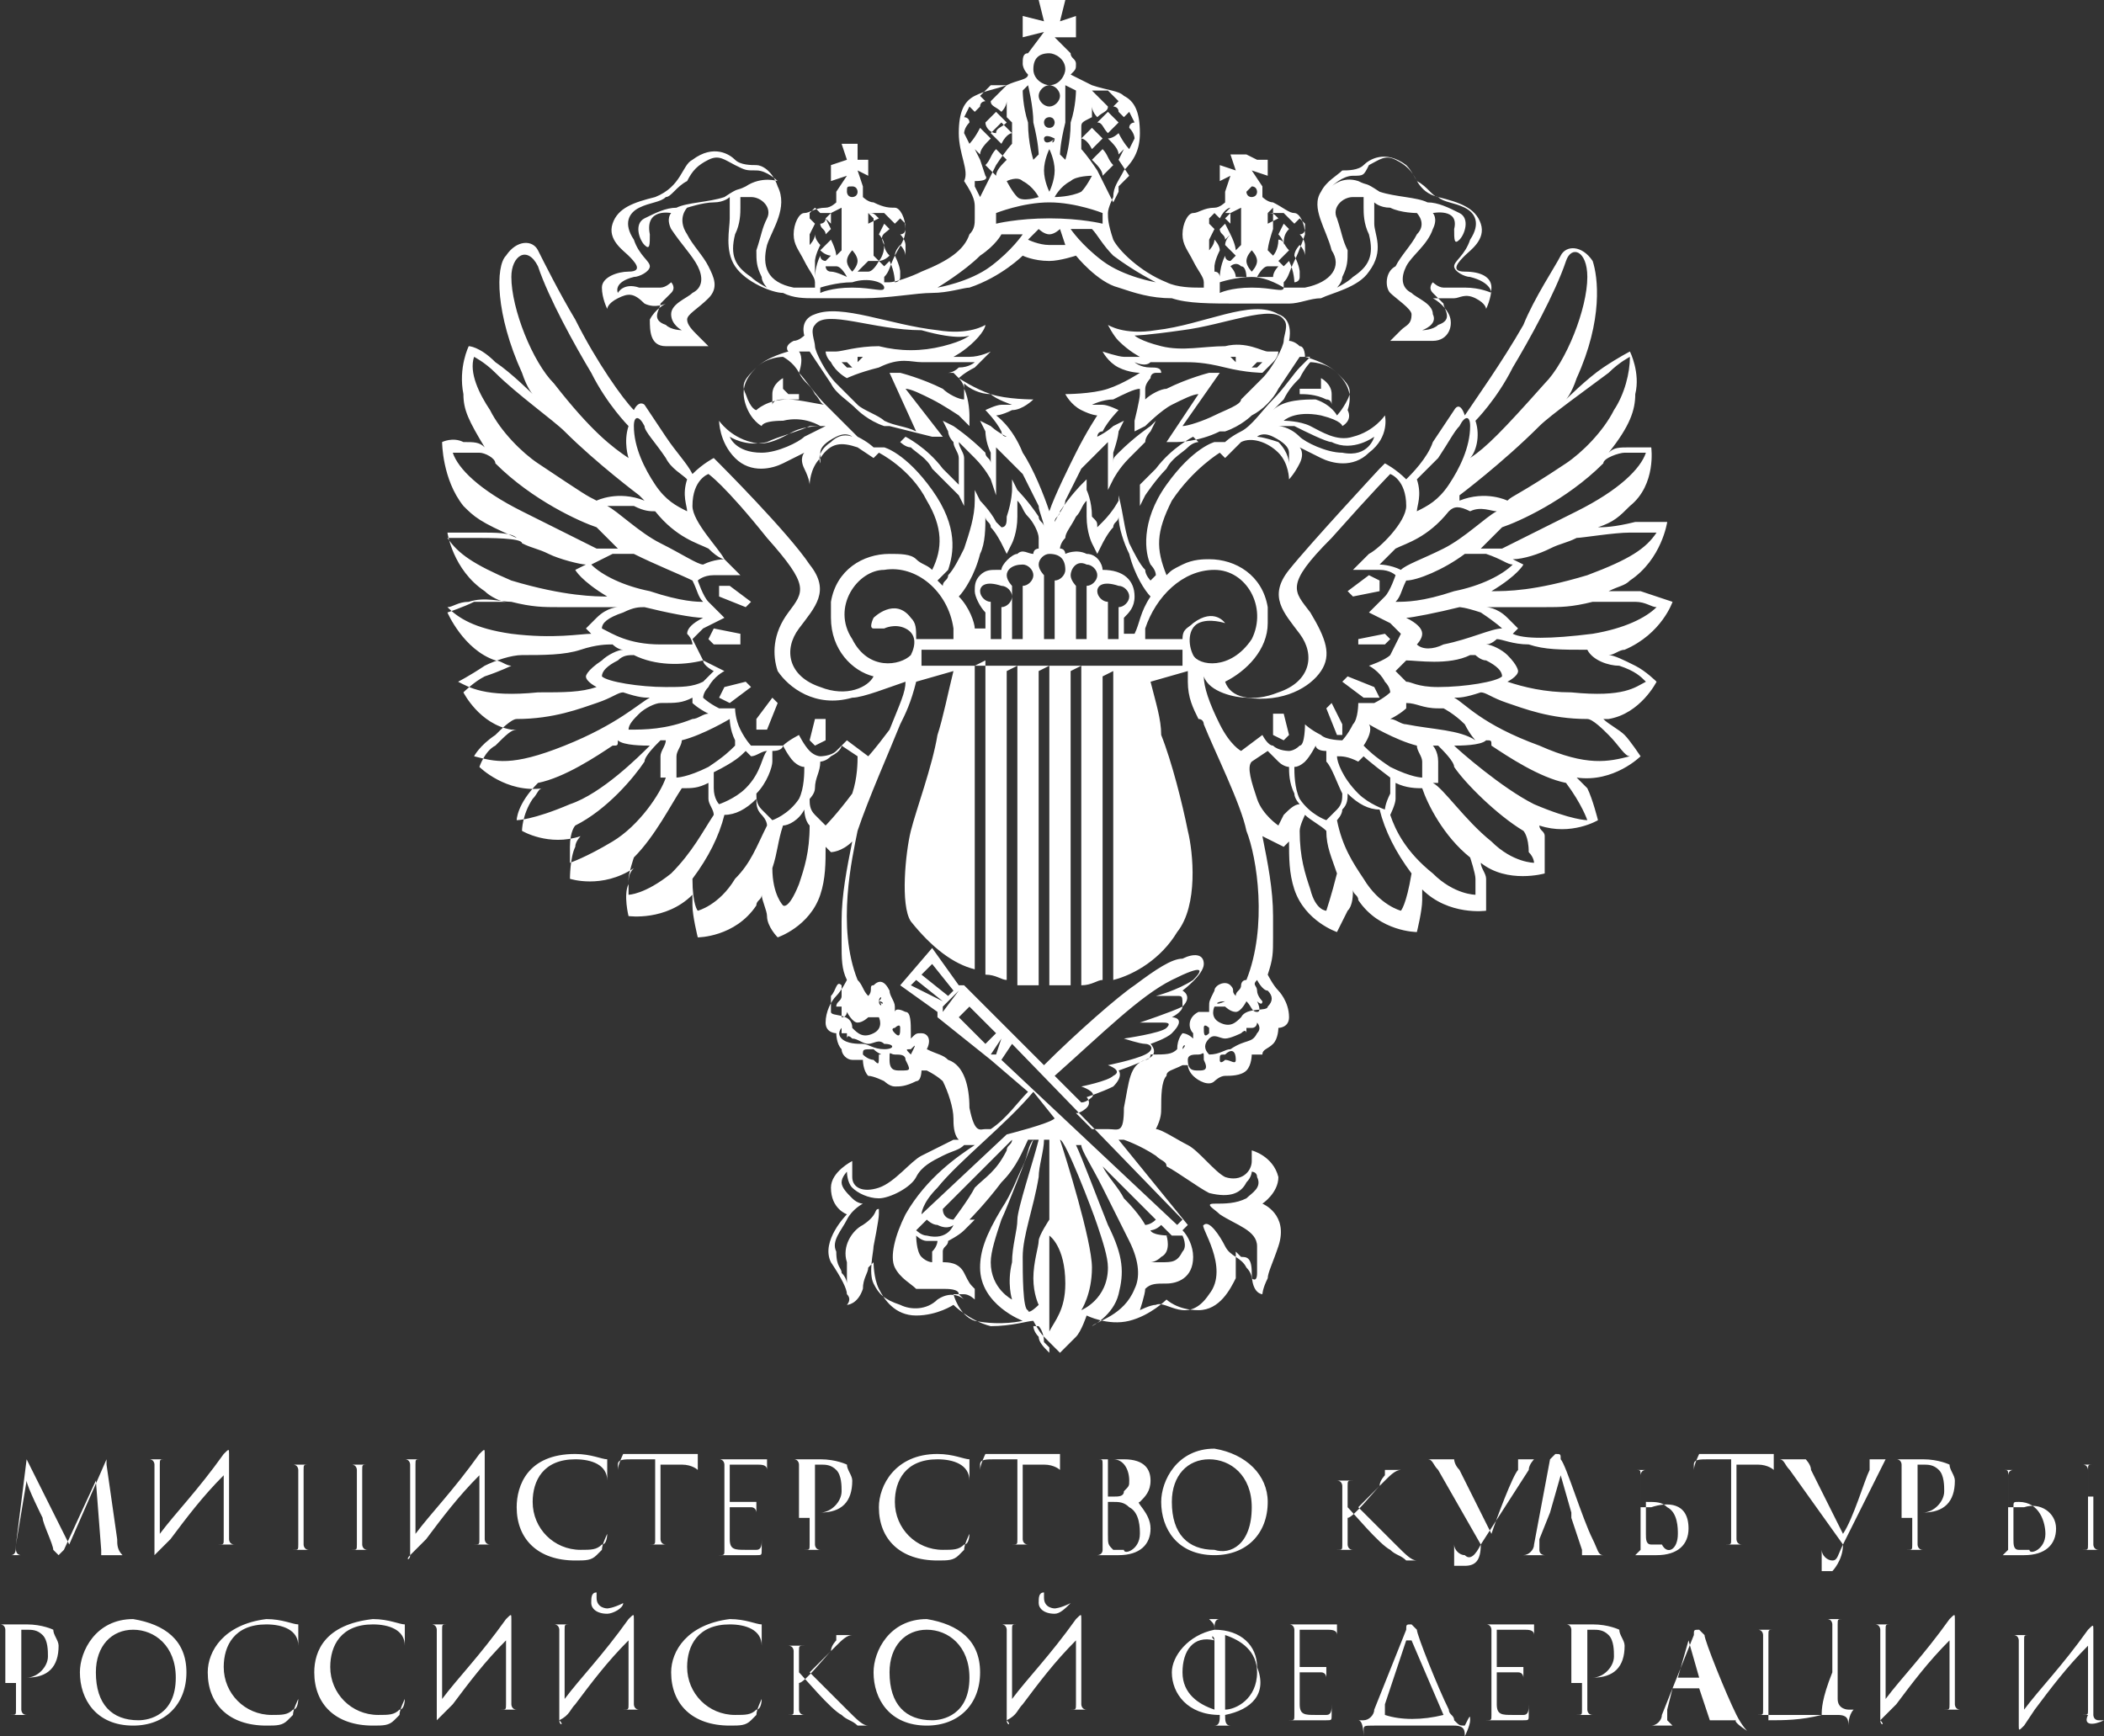 <?xml version="1.0" encoding="utf-8"?>
<!-- Generator: Adobe Illustrator 19.0.1, SVG Export Plug-In . SVG Version: 6.00 Build 0)  -->
<svg version="1.1" id="Слой_1" xmlns="http://www.w3.org/2000/svg" xmlns:xlink="http://www.w3.org/1999/xlink" x="0px" y="0px"
	 viewBox="0 0 39.5 32.6" style="enable-background:new 0 0 39.5 32.6;" xml:space="preserve">
<rect x="0" y="0" width="39.5" height="32.6" fill="#333333" stroke="none"/>
<style type="text/css">
	.st0{fill-rule:evenodd;clip-rule:evenodd;fill:#FFFFFF;}
</style>
<path class="st0" d="M20.1,30.1C20.1,30,20.1,30,20.1,30.1C20.1,30,20.1,30,20.1,30.1c-0.2,0.1-0.3,0.1-0.3,0.1c0,0-0.2,0-0.2-0.2
	c0-0.1,0-0.1,0-0.1c-0.1,0-0.1,0.1-0.1,0.2c0,0.1,0.1,0.2,0.3,0.2C19.9,30.3,20,30.2,20.1,30.1L20.1,30.1z M39.5,32.3L39.5,32.3
	C39.4,32.3,39.4,32.3,39.5,32.3c0,0-0.1,0-0.1,0c-0.1,0-0.1-0.1-0.1-0.1c0-0.1,0-0.3,0-0.5v-1.1c0-0.1,0-0.1-0.1,0
	c-0.5,0.7-0.9,1.1-1.2,1.5c0,0,0,0,0,0c0-0.8,0-1.2,0-1.3c0-0.1,0-0.1,0.1-0.1c0,0,0,0,0.1,0c0,0,0,0,0,0c0,0,0,0,0,0
	c-0.1,0-0.2,0-0.2,0c0,0-0.2,0-0.3,0c0,0,0,0,0,0c0,0,0,0,0,0c0,0,0.1,0,0.1,0c0.1,0,0.1,0.1,0.1,0.1c0,0.1,0,0.1,0,0.5v1.1
	c0,0.1,0,0.1,0.1,0l0,0l0.2-0.3c0.3-0.4,0.6-0.8,1-1.2c0,0,0,0,0,0v0.7c0,0.2,0,0.4,0,0.5c0,0.1,0,0.1-0.1,0.1c0,0-0.1,0-0.1,0
	c0,0,0,0,0,0c0,0,0,0,0,0c0.1,0,0.2,0,0.2,0C39.1,32.4,39.3,32.4,39.5,32.3C39.4,32.4,39.4,32.4,39.5,32.3L39.5,32.3z M11.7,30.1
	C11.8,30,11.8,30,11.7,30.1C11.7,30,11.7,30,11.7,30.1c-0.2,0.1-0.3,0.1-0.3,0.1c0,0-0.2,0-0.2-0.2c0-0.1,0-0.1,0-0.1
	c-0.1,0-0.1,0.1-0.1,0.2c0,0.1,0.1,0.2,0.3,0.2C11.5,30.3,11.7,30.2,11.7,30.1L11.7,30.1z M35.3,32.3C35.3,32.4,35.4,32.4,35.3,32.3
	L35.3,32.3l0.3-0.3c0.3-0.4,0.6-0.8,1-1.2c0,0,0,0,0,0v0.7c0,0.2,0,0.4,0,0.5c0,0.1,0,0.1-0.1,0.1c0,0-0.1,0-0.1,0c0,0,0,0,0,0
	c0,0,0,0,0,0c0.1,0,0.2,0,0.2,0c0,0,0.2,0,0.3,0c0,0,0,0,0,0c0,0,0,0,0,0c0,0-0.1,0-0.1,0c-0.1,0-0.1-0.1-0.1-0.1c0-0.1,0-0.3,0-0.5
	v-1.1c0-0.1,0-0.1-0.1,0c-0.5,0.7-0.9,1.1-1.2,1.5c0,0,0,0,0,0c0-0.8,0-1.2,0-1.3c0-0.1,0-0.1,0.1-0.1c0,0,0,0,0.1,0c0,0,0,0,0,0
	c0,0,0,0,0,0c-0.1,0-0.2,0-0.2,0c0,0-0.2,0-0.3,0c0,0,0,0,0,0c0,0,0,0,0,0c0,0,0.1,0,0.1,0c0.1,0,0.1,0.1,0.1,0.1c0,0.1,0,0.1,0,0.5
	V32.3L35.3,32.3z M34.2,32.2C34.2,32.2,34.2,32.2,34.2,32.2c-0.4,0.1-0.7,0.1-1,0.1c0,0,0-0.1,0-0.1c0-0.1,0-0.3,0-0.5
	c0-0.8,0-0.9,0-1c0-0.1,0-0.1,0.1-0.1c0,0,0,0,0.1,0c0,0,0,0,0,0c0,0,0,0,0,0c-0.1,0-0.2,0-0.2,0c0,0-0.2,0-0.3,0c0,0,0,0,0,0
	c0,0,0,0,0,0c0,0,0.1,0,0.1,0c0.1,0,0.1,0.1,0.1,0.1c0,0.1,0,0.1,0,0.5v0.4c0,0.2,0,0.4,0,0.5c0,0.1,0,0.1-0.1,0.1c0,0-0.1,0-0.1,0
	c0,0,0,0,0,0c0,0,0,0,0,0c0.1,0,0.2,0,0.2,0c0,0,0.1,0,0.2,0h0.9c0.1,0,0.2,0,0.2,0h0.1c0.2,0,0.2,0.1,0.2,0.2v0c0,0,0,0,0,0h0h0
	c0,0,0,0,0,0c0,0,0-0.2,0.1-0.3c0,0,0,0,0,0c0,0-0.1,0-0.1,0c0,0-0.2,0-0.2-0.2c0-0.1,0-0.3,0-0.5v-0.4c0-0.4,0-0.5,0-0.5
	c0-0.1,0-0.1,0.1-0.1c0,0,0,0,0.1,0c0,0,0,0,0,0c0,0,0,0,0,0c-0.1,0-0.2,0-0.2,0s-0.2,0-0.3,0c0,0,0,0,0,0c0,0,0,0,0,0
	c0,0,0.1,0,0.1,0c0.1,0,0.1,0.1,0.1,0.1c0,0.1,0,0.1,0,0.5v0.4C34.2,31.9,34.2,32.1,34.2,32.2L34.2,32.2z M31.9,31.5l-0.2-0.7
	c0,0,0,0,0,0c0,0,0,0,0,0l-0.2,0.7c0,0,0,0,0,0L31.9,31.5C31.9,31.5,31.9,31.5,31.9,31.5L31.9,31.5z M32.6,32.3
	C32.6,32.4,32.6,32.4,32.6,32.3c-0.1,0-0.3,0-0.4,0c0,0-0.1,0-0.1,0c0,0,0,0,0,0c0,0,0,0,0,0c0,0,0,0,0,0l-0.2-0.6c0,0,0,0,0,0h-0.5
	c0,0,0,0,0,0l-0.1,0.4c0,0.1,0,0.1,0,0.2c0,0,0.1,0.1,0.1,0.1h0c0,0,0,0,0,0c0,0,0,0,0,0c-0.1,0-0.2,0-0.2,0c0,0-0.2,0-0.3,0
	c0,0,0,0,0,0c0,0,0,0,0,0c0,0,0.1,0,0.1,0c0.1,0,0.2-0.1,0.2-0.2l0.6-1.5c0-0.1,0-0.1,0.1-0.1c0,0,0,0,0.1,0.1
	c0,0.1,0.4,1.1,0.6,1.5c0.1,0.2,0.2,0.3,0.2,0.3C32.5,32.3,32.6,32.3,32.6,32.3C32.6,32.3,32.6,32.3,32.6,32.3L32.6,32.3z
	 M29.7,31.6c0,0.2,0,0.4,0,0.5c0,0.1,0,0.1-0.1,0.1c0,0-0.1,0-0.1,0c0,0,0,0,0,0c0,0,0,0,0,0c0.1,0,0.2,0,0.2,0c0,0,0.2,0,0.3,0
	c0,0,0,0,0,0c0,0,0,0,0,0c0,0-0.1,0-0.1,0c-0.1,0-0.1-0.1-0.1-0.1c0-0.1,0-0.3,0-0.5v-1c0,0,0,0,0,0c0,0,0.1,0,0.1,0
	c0.1,0,0.2,0,0.3,0.1c0.1,0.1,0.1,0.3,0.1,0.4c0,0.2-0.2,0.4-0.4,0.4c-0.1,0-0.1,0-0.1,0c0,0,0,0,0,0c0,0,0,0,0.1,0
	c0.4,0,0.6-0.2,0.6-0.6c0-0.1-0.1-0.2-0.1-0.3c0,0-0.2-0.1-0.5-0.1c-0.1,0-0.3,0-0.3,0c0,0-0.2,0-0.3,0c0,0,0,0,0,0c0,0,0,0,0,0
	c0,0,0.1,0,0.1,0c0.1,0,0.1,0.1,0.1,0.1c0,0.1,0,0.1,0,0.5V31.6L29.7,31.6z M28.3,30.6C28.3,30.6,28.3,30.6,28.3,30.6
	c0.1,0,0.3,0,0.3,0c0.1,0,0.2,0,0.2,0.1c0,0,0,0.1,0,0.1c0,0,0,0,0,0c0,0,0,0,0,0c0,0,0-0.1,0-0.2c0-0.1,0-0.1,0-0.1c0,0,0,0,0,0
	c0,0,0,0,0,0c0,0-0.1,0-0.1,0c0,0-0.3,0-0.6,0c0,0-0.2,0-0.3,0c0,0,0,0,0,0c0,0,0,0,0,0c0,0,0.1,0,0.1,0c0.1,0,0.1,0.1,0.1,0.1
	c0,0,0,0.1,0,0.6v0.4c0,0.3,0,0.5,0,0.6c0,0.1,0,0.1-0.1,0.1c0,0-0.1,0-0.1,0c0,0,0,0,0,0c0,0,0,0,0,0c0.1,0,0.2,0,0.2,0
	c0.1,0,0.2,0,0.6,0c0.1,0,0.1,0,0.1-0.1c0-0.1,0-0.2,0-0.2c0,0,0,0,0,0c0,0,0,0,0,0c0,0.1,0,0.2-0.1,0.2c-0.1,0-0.2,0-0.2,0
	c-0.2,0-0.3,0-0.3-0.2v-0.6c0,0,0,0,0,0c0,0,0.3,0,0.4,0c0.1,0,0.1,0.1,0.1,0.1c0,0,0,0.1,0,0.1c0,0,0,0,0,0c0,0,0,0,0,0
	c0-0.1,0-0.3,0-0.3c0,0,0,0,0,0c0,0,0,0,0,0c0,0-0.1,0-0.1,0c-0.1,0-0.4,0-0.4,0c0,0,0,0,0,0V30.6L28.3,30.6z M27.1,32.2
	C27.1,32.2,27.1,32.2,27.1,32.2l-0.6-1.4c0,0,0,0-0.1,0l-0.4,1.2c0,0.1,0,0.1,0,0.2v0C26.3,32.3,26.7,32.3,27.1,32.2L27.1,32.2z
	 M27.6,32.3c0,0.1-0.1,0.3-0.1,0.3c0,0,0,0,0,0c0,0,0,0,0,0v0c0-0.1,0-0.2-0.2-0.2l-0.4,0h-0.7l-0.4,0c-0.2,0-0.2,0-0.2,0.1
	c0,0,0,0.1,0,0.1c0,0,0,0,0,0c0,0,0,0,0,0c0,0,0-0.3-0.1-0.3c0,0,0,0,0,0c0,0,0.1,0,0.1,0c0.1,0,0.2-0.1,0.2-0.2l0.6-1.5
	c0-0.1,0-0.1,0.1-0.1c0,0,0,0,0.1,0.1c0,0.1,0.4,1.1,0.6,1.5c0,0.1,0.1,0.1,0.1,0.2c0.1,0.1,0.1,0.1,0.2,0.1
	C27.6,32.2,27.6,32.2,27.6,32.3C27.6,32.2,27.6,32.2,27.6,32.3L27.6,32.3z M24.6,30.6C24.6,30.6,24.6,30.6,24.6,30.6
	c0.1,0,0.3,0,0.3,0c0.1,0,0.2,0,0.2,0.1c0,0,0,0.1,0,0.1c0,0,0,0,0,0c0,0,0,0,0,0c0,0,0-0.1,0-0.2c0-0.1,0-0.1,0-0.1c0,0,0,0,0,0
	c0,0,0,0,0,0c0,0-0.1,0-0.1,0c0,0-0.3,0-0.6,0c0,0-0.2,0-0.3,0c0,0,0,0,0,0c0,0,0,0,0,0c0,0,0.1,0,0.1,0c0.1,0,0.1,0.1,0.1,0.1
	c0,0,0,0.1,0,0.6v0.4c0,0.3,0,0.5,0,0.6c0,0.1,0,0.1-0.1,0.1c0,0-0.1,0-0.1,0c0,0,0,0,0,0c0,0,0,0,0,0c0.1,0,0.2,0,0.2,0
	c0.1,0,0.2,0,0.6,0c0.1,0,0.1,0,0.1-0.1c0-0.1,0-0.2,0-0.2c0,0,0,0,0,0c0,0,0,0,0,0c0,0.1,0,0.2-0.1,0.2c-0.1,0-0.2,0-0.2,0
	c-0.2,0-0.3,0-0.3-0.2v-0.6c0,0,0,0,0,0c0,0,0.3,0,0.4,0c0.1,0,0.1,0.1,0.1,0.1c0,0,0,0.1,0,0.1c0,0,0,0,0,0c0,0,0,0,0,0
	c0-0.1,0-0.3,0-0.3c0,0,0,0,0,0c0,0,0,0,0,0c0,0-0.1,0-0.1,0c-0.1,0-0.4,0-0.4,0c0,0,0,0,0,0V30.6L24.6,30.6z M23,32.1
	c0.2,0,0.6-0.2,0.6-0.7c0-0.4-0.3-0.6-0.6-0.7c0,0,0,0,0,0c0,0,0,0,0,0.1l0,0v0.8C23,31.8,23,32,23,32.1C23,32.1,23,32.1,23,32.1
	L23,32.1z M22.8,30.8L22.8,30.8C22.8,30.7,22.7,30.7,22.8,30.8c-0.4-0.1-0.6,0.2-0.6,0.6c0,0.4,0.3,0.6,0.6,0.7c0,0,0,0,0,0
	c0-0.1,0-0.3,0-0.4V30.8L22.8,30.8z M23,32.2L23,32.2c0,0.1,0,0.2,0.1,0.2c0,0,0.1,0,0.1,0c0,0,0,0,0,0c0,0,0,0,0,0
	c-0.1,0-0.3,0-0.3,0s-0.2,0-0.2,0c0,0,0,0,0,0c0,0,0,0,0,0c0,0,0.1,0,0.1,0c0.1,0,0.1-0.1,0.1-0.2l0,0c-0.6,0-0.9-0.4-0.9-0.8
	c0-0.3,0.3-0.7,0.8-0.8l0,0c0-0.1,0-0.1-0.1-0.2c0,0-0.1,0-0.1,0c0,0,0,0,0,0c0,0,0,0,0,0c0.1,0,0.2,0,0.2,0s0.2,0,0.2,0
	c0,0,0,0,0,0c0,0,0,0,0,0c0,0,0,0-0.1,0c-0.1,0-0.1,0.1-0.1,0.2l0,0c0.5,0,0.8,0.3,0.8,0.7C23.8,31.8,23.5,32.1,23,32.2L23,32.2z
	 M18.9,32.3C18.9,32.4,19,32.4,18.9,32.3L18.9,32.3c0.2-0.1,0.2-0.2,0.3-0.3c0.3-0.4,0.6-0.8,1-1.2c0,0,0,0,0,0v0.7
	c0,0.2,0,0.4,0,0.5c0,0.1,0,0.1-0.1,0.1c0,0-0.1,0-0.1,0c0,0,0,0,0,0c0,0,0,0,0,0c0.1,0,0.2,0,0.2,0c0,0,0.2,0,0.3,0c0,0,0,0,0,0
	c0,0,0,0,0,0c0,0-0.1,0-0.1,0c-0.1,0-0.1-0.1-0.1-0.1c0-0.1,0-0.3,0-0.5v-1.1c0-0.1,0-0.1-0.1,0c-0.5,0.7-0.9,1.1-1.2,1.5
	c0,0,0,0,0,0c0-0.8,0-1.2,0-1.3c0-0.1,0-0.1,0.1-0.1c0,0,0,0,0.1,0c0,0,0,0,0,0c0,0,0,0,0,0c-0.1,0-0.2,0-0.2,0c0,0-0.2,0-0.3,0
	c0,0,0,0,0,0c0,0,0,0,0,0c0,0,0.1,0,0.1,0c0.1,0,0.1,0.1,0.1,0.1c0,0.1,0,0.1,0,0.5V32.3L18.9,32.3z M18.2,31.5
	c0-0.6-0.4-0.9-0.8-0.9c-0.4,0-0.7,0.3-0.7,0.8c0,0.6,0.3,0.9,0.8,0.9C17.7,32.3,18.2,32.2,18.2,31.5L18.2,31.5z M18.4,31.4
	c0,0.6-0.4,1-1,1c-0.7,0-1-0.5-1-1c0-0.4,0.3-1,1-1C18,30.5,18.4,30.8,18.4,31.4L18.4,31.4z M14.9,31.6c0,0.2,0,0.4,0,0.5
	c0,0.1,0,0.1-0.1,0.1c0,0-0.1,0-0.1,0c0,0,0,0,0,0c0,0,0,0,0,0c0.1,0,0.2,0,0.2,0c0,0,0.2,0,0.3,0c0,0,0,0,0,0c0,0,0,0,0,0
	c0,0-0.1,0-0.1,0c-0.1,0-0.1-0.1-0.1-0.1c0-0.1,0-0.3,0-0.5v-0.2h0c0.1,0.1,0.6,0.7,0.8,0.8c0.1,0.1,0.2,0.1,0.3,0.2
	c0.1,0,0.1,0,0.2,0h0.1c0,0,0.1,0,0.1,0c0,0,0,0,0,0s-0.1,0-0.2,0c-0.1,0-0.2-0.1-0.4-0.3c-0.1-0.1-0.6-0.6-0.7-0.7
	c0.1-0.1,0.5-0.5,0.5-0.5c0.1-0.1,0.2-0.2,0.3-0.2c0,0,0.1,0,0.1,0c0,0,0,0,0,0c0,0,0,0,0,0c-0.1,0-0.2,0-0.2,0c-0.1,0-0.1,0-0.2,0
	c0,0,0,0,0,0c0,0,0,0,0,0c0,0,0,0,0,0.1c0,0-0.1,0.1-0.1,0.2c-0.1,0.1-0.5,0.6-0.6,0.6h0v-0.1c0-0.4,0-0.5,0-0.5
	c0-0.1,0-0.1,0.1-0.1c0,0,0,0,0.1,0c0,0,0,0,0,0c0,0,0,0,0,0c-0.1,0-0.2,0-0.2,0c0,0-0.2,0-0.3,0c0,0,0,0,0,0c0,0,0,0,0,0
	c0,0,0.1,0,0.1,0c0.1,0,0.1,0.1,0.1,0.1c0,0.1,0,0.1,0,0.5V31.6L14.9,31.6z M12.6,31.4c0,0.6,0.4,1,1.1,1c0.2,0,0.3,0,0.4-0.1
	c0,0,0,0,0.1-0.1c0-0.1,0.1-0.3,0.1-0.3c0,0,0,0,0,0c0,0,0,0,0,0c0,0,0,0.2-0.1,0.2c-0.1,0.1-0.2,0.1-0.4,0.1
	c-0.5,0-0.9-0.4-0.9-0.9c0-0.4,0.2-0.8,0.8-0.8c0.3,0,0.6,0.1,0.6,0.4c0,0,0,0.1,0,0.1c0,0,0,0,0-0.2c0-0.1,0-0.3,0-0.3c0,0,0,0,0,0
	c-0.1,0-0.3-0.1-0.6-0.1C12.9,30.5,12.6,31,12.6,31.4L12.6,31.4z M10.5,32.3C10.5,32.4,10.6,32.4,10.5,32.3L10.5,32.3
	c0.2-0.1,0.2-0.2,0.3-0.3c0.3-0.4,0.6-0.8,1-1.2c0,0,0,0,0,0v0.7c0,0.2,0,0.4,0,0.5c0,0.1,0,0.1-0.1,0.1c0,0-0.1,0-0.1,0
	c0,0,0,0,0,0c0,0,0,0,0,0c0.1,0,0.2,0,0.2,0c0,0,0.2,0,0.3,0c0,0,0,0,0,0c0,0,0,0,0,0c0,0-0.1,0-0.1,0c-0.1,0-0.1-0.1-0.1-0.1
	c0-0.1,0-0.3,0-0.5v-1.1c0-0.1,0-0.1-0.1,0c-0.5,0.7-0.9,1.1-1.2,1.5c0,0,0,0,0,0c0-0.8,0-1.2,0-1.3c0-0.1,0-0.1,0.1-0.1
	c0,0,0,0,0.1,0c0,0,0,0,0,0c0,0,0,0,0,0c-0.1,0-0.2,0-0.2,0c0,0-0.2,0-0.3,0c0,0,0,0,0,0c0,0,0,0,0,0c0,0,0.1,0,0.1,0
	c0.1,0,0.1,0.1,0.1,0.1c0,0.1,0,0.1,0,0.5V32.3L10.5,32.3z M8.2,32.3C8.2,32.4,8.2,32.4,8.2,32.3L8.2,32.3l0.3-0.3
	c0.3-0.4,0.6-0.8,1-1.2c0,0,0,0,0,0v0.7c0,0.2,0,0.4,0,0.5c0,0.1,0,0.1-0.1,0.1c0,0-0.1,0-0.1,0c0,0,0,0,0,0c0,0,0,0,0,0
	c0.1,0,0.2,0,0.2,0c0,0,0.2,0,0.3,0c0,0,0,0,0,0c0,0,0,0,0,0c0,0-0.1,0-0.1,0c-0.1,0-0.1-0.1-0.1-0.1c0-0.1,0-0.3,0-0.5v-1.1
	c0-0.1,0-0.1-0.1,0c-0.5,0.7-0.9,1.1-1.2,1.5c0,0,0,0,0,0c0-0.8,0-1.2,0-1.3c0-0.1,0-0.1,0.1-0.1c0,0,0,0,0.1,0c0,0,0,0,0,0
	c0,0,0,0,0,0c-0.1,0-0.2,0-0.2,0c0,0-0.2,0-0.3,0c0,0,0,0,0,0c0,0,0,0,0,0c0,0,0.1,0,0.1,0c0.1,0,0.1,0.1,0.1,0.1c0,0.1,0,0.1,0,0.5
	V32.3L8.2,32.3z M5.9,31.4c0,0.6,0.4,1,1.1,1c0.2,0,0.3,0,0.4-0.1c0,0,0,0,0.1-0.1c0-0.1,0.1-0.3,0.1-0.3c0,0,0,0,0,0c0,0,0,0,0,0
	c0,0,0,0.2-0.1,0.2c-0.1,0.1-0.2,0.1-0.4,0.1c-0.5,0-0.9-0.4-0.9-0.9c0-0.4,0.2-0.8,0.8-0.8c0.3,0,0.6,0.1,0.6,0.4c0,0,0,0.1,0,0.1
	c0,0,0,0,0-0.2c0-0.1,0-0.3,0-0.3c0,0,0,0,0,0c-0.1,0-0.3-0.1-0.6-0.1C6.1,30.5,5.9,31,5.9,31.4L5.9,31.4z M3.9,31.4
	c0,0.6,0.4,1,1.1,1c0.2,0,0.3,0,0.4-0.1c0,0,0,0,0.1-0.1c0-0.1,0.1-0.3,0.1-0.3c0,0,0,0,0,0c0,0,0,0,0,0c0,0,0,0.2-0.1,0.2
	c-0.1,0.1-0.2,0.1-0.4,0.1c-0.5,0-0.9-0.4-0.9-0.9c0-0.4,0.2-0.8,0.8-0.8c0.3,0,0.6,0.1,0.6,0.4c0,0,0,0.1,0,0.1c0,0,0,0,0-0.2
	c0-0.1,0-0.3,0-0.3c0,0,0,0,0,0c-0.1,0-0.3-0.1-0.6-0.1C4.2,30.5,3.9,31,3.9,31.4L3.9,31.4z M3.3,31.5c0-0.6-0.4-0.9-0.8-0.9
	c-0.4,0-0.7,0.3-0.7,0.8c0,0.6,0.3,0.9,0.8,0.9C2.8,32.3,3.3,32.2,3.3,31.5L3.3,31.5z M3.5,31.4c0,0.6-0.4,1-1,1c-0.7,0-1-0.5-1-1
	c0-0.4,0.3-1,1-1C3.1,30.5,3.5,30.8,3.5,31.4L3.5,31.4z M0.3,31.6c0,0.2,0,0.4,0,0.5c0,0.1,0,0.1-0.1,0.1c0,0-0.1,0-0.1,0
	c0,0,0,0,0,0c0,0,0,0,0,0c0.1,0,0.2,0,0.2,0c0,0,0.2,0,0.3,0c0,0,0,0,0,0c0,0,0,0,0,0c0,0-0.1,0-0.1,0c-0.1,0-0.1-0.1-0.1-0.1
	c0-0.1,0-0.3,0-0.5v-1c0,0,0,0,0,0c0,0,0.1,0,0.1,0c0.1,0,0.2,0,0.3,0.1c0.1,0.1,0.1,0.3,0.1,0.4c0,0.2-0.2,0.4-0.4,0.4
	c-0.1,0-0.1,0-0.1,0c0,0,0,0,0,0c0,0,0,0,0.1,0c0.4,0,0.6-0.2,0.6-0.6c0-0.1-0.1-0.2-0.1-0.3c0,0-0.2-0.1-0.5-0.1
	c-0.1,0-0.3,0-0.3,0c0,0-0.2,0-0.3,0c0,0,0,0,0,0c0,0,0,0,0,0c0,0,0.1,0,0.1,0c0.1,0,0.1,0.1,0.1,0.1c0,0.1,0,0.1,0,0.5V31.6
	L0.3,31.6z M39.2,28.1c0-0.4,0-0.5,0-0.5c0-0.1,0-0.1,0.1-0.1c0,0,0,0,0.1,0c0,0,0,0,0,0c0,0,0,0,0,0c-0.1,0-0.2,0-0.2,0
	c0,0-0.2,0-0.2,0c0,0,0,0,0,0c0,0,0,0,0,0c0,0,0,0,0.1,0c0.1,0,0.1,0.1,0.1,0.1c0,0.1,0,0.1,0,0.5v0.4c0,0.2,0,0.4,0,0.5
	c0,0.1,0,0.1-0.1,0.1c0,0-0.1,0-0.1,0c0,0,0,0,0,0c0,0,0,0,0,0c0.1,0,0.2,0,0.2,0c0,0,0.2,0,0.3,0c0,0,0,0,0,0c0,0,0,0,0,0
	c0,0-0.1,0-0.1,0c-0.1,0-0.1-0.1-0.1-0.1c0-0.1,0-0.3,0-0.5V28.1L39.2,28.1z M38.4,28.8c0-0.2-0.1-0.6-0.5-0.6c-0.1,0-0.1,0-0.1,0.1
	v0.1c0,0.2,0,0.5,0,0.5c0,0.1,0,0.2,0.1,0.2c0.1,0,0.2,0,0.2,0C38.1,29.2,38.4,29.1,38.4,28.8L38.4,28.8z M38.6,28.7
	c0,0.3-0.2,0.5-0.6,0.5c-0.1,0-0.3,0-0.3,0c0,0-0.2,0-0.2,0c0,0,0,0,0,0c0,0,0,0,0,0c0,0,0.1,0,0.1,0c0,0,0.1-0.1,0.1-0.1
	c0-0.1,0-0.3,0-0.5v-0.4c0-0.4,0-0.4,0-0.5c0-0.1,0-0.1-0.1-0.1c0,0-0.1,0-0.1,0c0,0,0,0,0,0c0,0,0,0,0,0c0.1,0,0.2,0,0.2,0
	s0.2,0,0.2,0c0,0,0,0,0,0c0,0,0,0,0,0c0,0,0,0-0.1,0c-0.1,0-0.1,0.1-0.1,0.1l0,0.6c0,0,0,0,0,0c0,0,0.1,0,0.2,0H38
	C38.3,28.2,38.6,28.4,38.6,28.7L38.6,28.7z M35.9,28.5c0,0.2,0,0.4,0,0.5c0,0.1,0,0.1-0.1,0.1c0,0-0.1,0-0.1,0c0,0,0,0,0,0
	c0,0,0,0,0,0c0.1,0,0.2,0,0.2,0c0,0,0.2,0,0.3,0c0,0,0,0,0,0c0,0,0,0,0,0c0,0-0.1,0-0.1,0c-0.1,0-0.1-0.1-0.1-0.1c0-0.1,0-0.3,0-0.5
	v-1c0,0,0,0,0,0c0,0,0.1,0,0.1,0c0.1,0,0.2,0,0.3,0.1c0.1,0.1,0.1,0.3,0.1,0.4c0,0.2-0.2,0.4-0.4,0.4c-0.1,0-0.1,0-0.1,0
	c0,0,0,0,0,0c0,0,0,0,0.1,0c0.4,0,0.6-0.2,0.6-0.6c0-0.1-0.1-0.2-0.1-0.3c0,0-0.2-0.1-0.5-0.1c-0.1,0-0.3,0-0.3,0c0,0-0.2,0-0.3,0
	c0,0,0,0,0,0c0,0,0,0,0,0c0,0,0.1,0,0.1,0c0.1,0,0.1,0.1,0.1,0.1c0,0.1,0,0.1,0,0.5V28.5L35.9,28.5z M34.6,29
	c-0.1,0.2-0.1,0.3-0.2,0.3c-0.1,0-0.2-0.1-0.2-0.2c0,0,0,0,0,0c0,0,0,0,0,0c0,0.1,0,0.2,0,0.3c0,0,0,0,0,0.1c0,0,0.1,0,0.2,0
	C34.4,29.5,34.6,29.3,34.6,29l0.7-1.4c0.1-0.2,0.1-0.2,0.1-0.2c0,0,0.1,0,0.1,0c0,0,0,0,0,0c0,0,0,0,0,0c-0.1,0-0.2,0-0.2,0
	c0,0-0.1,0-0.2,0c0,0-0.1,0-0.1,0c0,0,0,0,0,0c0,0,0.1,0,0.1,0c0,0,0,0,0,0.1l0,0.1c-0.1,0.2-0.3,0.9-0.5,1.2l-0.6-1.2
	c0-0.1-0.1-0.2-0.1-0.2c0,0,0,0,0,0c0,0,0.1,0,0.1,0c0,0,0,0,0,0c0,0,0,0-0.1,0c-0.1,0-0.2,0-0.2,0c0,0-0.2,0-0.3,0c0,0-0.1,0-0.1,0
	c0,0,0,0,0,0c0,0,0.1,0,0.1,0c0.1,0,0.1,0.1,0.2,0.2L34.6,29L34.6,29z M32.7,27.5l0.3,0c0.2,0,0.3,0.1,0.3,0.1l0,0c0,0,0,0,0,0
	c0,0,0,0,0,0c0,0,0-0.2,0-0.3c0,0,0,0,0,0c0,0-0.1,0-0.2,0h-0.9c0,0-0.1,0-0.2,0c-0.1,0-0.1,0-0.1,0c0,0,0,0,0,0
	c0,0-0.1,0.2-0.1,0.3c0,0,0,0,0,0c0,0,0,0,0,0c0,0,0,0,0-0.1c0-0.1,0.1-0.1,0.3-0.1l0.4,0v1c0,0.2,0,0.4,0,0.5c0,0.1,0,0.1-0.1,0.1
	c0,0-0.1,0-0.1,0c0,0,0,0,0,0c0,0,0,0,0,0c0.1,0,0.2,0,0.2,0c0,0,0.2,0,0.3,0c0,0,0,0,0,0c0,0,0,0,0,0c0,0-0.1,0-0.1,0
	c-0.1,0-0.1-0.1-0.1-0.1c0-0.1,0-0.3,0-0.5V27.5L32.7,27.5z M31.5,28.8c0-0.1,0-0.4-0.2-0.5c-0.1-0.1-0.2-0.1-0.4-0.1c0,0,0,0,0,0
	v0.1c0,0.2,0,0.5,0,0.5c0,0.1,0,0.2,0.1,0.2c0.1,0,0.2,0,0.2,0C31.3,29.2,31.5,29.1,31.5,28.8L31.5,28.8z M31.7,28.7
	c0,0.3-0.2,0.5-0.6,0.5c-0.1,0-0.3,0-0.3,0c0,0-0.2,0-0.2,0c0,0,0,0,0,0c0,0,0,0,0,0c0,0,0.1,0,0.1,0c0,0,0.1-0.1,0.1-0.1
	c0-0.1,0-0.3,0-0.5v-0.4l0-0.5c0-0.1,0-0.1-0.1-0.1c0,0-0.1,0-0.1,0c0,0,0,0,0,0c0,0,0,0,0,0c0.1,0,0.2,0,0.2,0c0,0,0.2,0,0.2,0
	c0,0,0,0,0,0c0,0,0,0,0,0c0,0,0,0-0.1,0c-0.1,0-0.1,0.1-0.1,0.1l0,0.6c0,0,0,0,0,0c0,0,0.1,0,0.2,0C31.3,28.2,31.7,28.2,31.7,28.7
	L31.7,28.7z M29.1,28.4l0.2-0.7c0,0,0,0,0,0l0.2,0.7l0,0.1l0.2,0.6c0,0,0,0.1,0,0.1c0,0,0,0,0,0c0,0,0,0,0.1,0c0.2,0,0.4,0,0.4,0
	c0,0,0,0,0,0c0,0,0,0,0,0c0,0-0.1,0-0.1,0c-0.1,0-0.1-0.1-0.2-0.3c-0.2-0.4-0.5-1.4-0.6-1.5c0-0.1,0-0.1-0.1-0.1c0,0,0,0-0.1,0.1
	L28.8,29c0,0.1-0.1,0.2-0.2,0.2c0,0-0.1,0-0.1,0c0,0,0,0,0,0c0,0,0,0,0,0c0.1,0,0.3,0,0.3,0c0,0,0.1,0,0.2,0c0,0,0,0,0,0
	c0,0,0,0,0,0h0c0,0-0.1,0-0.1-0.1c0,0,0-0.1,0-0.2L29.1,28.4L29.1,28.4z M27.8,29L27,27.6c-0.1-0.1-0.1-0.2-0.2-0.2c0,0-0.1,0-0.1,0
	c0,0,0,0,0,0c0,0,0,0,0.1,0c0.1,0,0.3,0,0.3,0c0,0,0.1,0,0.2,0c0,0,0.1,0,0.1,0c0,0,0,0,0,0c0,0-0.1,0-0.1,0c0,0,0,0,0,0
	c0,0,0,0.1,0.1,0.2l0.6,1.2c0.1-0.3,0.4-1.1,0.5-1.2l0-0.1c0,0,0,0,0-0.1c0,0-0.1,0-0.1,0c0,0,0,0,0,0c0,0,0,0,0.1,0
	c0.1,0,0.2,0,0.2,0c0,0,0.1,0,0.2,0c0,0,0,0,0,0c0,0,0,0,0,0c0,0-0.1,0-0.1,0c0,0-0.1,0.1-0.1,0.2L27.8,29c0,0.3-0.1,0.4-0.3,0.4
	c0,0-0.1,0-0.2,0c0,0,0,0,0-0.1c0-0.1,0-0.2,0-0.3c0,0,0,0,0,0c0,0,0,0,0,0c0,0.1,0.1,0.2,0.2,0.2C27.6,29.3,27.7,29.2,27.8,29
	L27.8,29z M25.2,28.5c0,0.2,0,0.4,0,0.5c0,0.1,0,0.1-0.1,0.1c0,0-0.1,0-0.1,0c0,0,0,0,0,0c0,0,0,0,0,0c0.1,0,0.2,0,0.2,0
	c0,0,0.2,0,0.3,0c0,0,0,0,0,0c0,0,0,0,0,0c0,0-0.1,0-0.1,0c-0.1,0-0.1-0.1-0.1-0.1c0-0.1,0-0.3,0-0.5v-0.2h0
	c0.1,0.1,0.6,0.7,0.8,0.8c0.1,0.1,0.2,0.1,0.3,0.2c0.1,0,0.1,0,0.2,0h0.1c0,0,0.1,0,0.1,0c0,0,0,0,0,0c0,0-0.1,0-0.2,0
	c-0.1,0-0.2-0.1-0.4-0.3c-0.1-0.1-0.6-0.6-0.7-0.7c0.1-0.1,0.5-0.5,0.5-0.5c0.1-0.1,0.2-0.2,0.3-0.2c0,0,0.1,0,0.1,0c0,0,0,0,0,0
	c0,0,0,0,0,0c-0.1,0-0.2,0-0.2,0c-0.1,0-0.1,0-0.2,0c0,0,0,0,0,0c0,0,0,0,0,0c0,0,0,0,0,0.1c0,0-0.1,0.1-0.1,0.2
	c-0.1,0.1-0.5,0.6-0.6,0.6h0v-0.1c0-0.4,0-0.5,0-0.5c0-0.1,0-0.1,0.1-0.1c0,0,0,0,0.1,0c0,0,0,0,0,0c0,0,0,0,0,0c-0.1,0-0.2,0-0.2,0
	c0,0-0.2,0-0.3,0c0,0,0,0,0,0c0,0,0,0,0,0c0,0,0.1,0,0.1,0c0.1,0,0.1,0.1,0.1,0.1c0,0.1,0,0.1,0,0.5V28.5L25.2,28.5z M23.5,28.3
	c0-0.6-0.4-0.9-0.8-0.9c-0.4,0-0.7,0.3-0.7,0.8c0,0.6,0.3,0.9,0.8,0.9C23.1,29.2,23.5,29,23.5,28.3L23.5,28.3z M23.8,28.2
	c0,0.6-0.4,1-1,1c-0.7,0-1-0.5-1-1c0-0.4,0.3-1,1-1C23.4,27.3,23.8,27.7,23.8,28.2L23.8,28.2z M21.4,28.8c0-0.1,0-0.4-0.2-0.5
	c-0.1-0.1-0.2-0.1-0.3-0.1c-0.1,0-0.1,0-0.1,0v0.6c0,0.2,0,0.2,0.1,0.3c0.1,0,0.2,0,0.2,0C21.1,29.2,21.4,29.1,21.4,28.8L21.4,28.8z
	 M20.7,28.1C20.7,28.1,20.7,28.1,20.7,28.1c0,0,0.1,0,0.2,0c0.1,0,0.2,0,0.2-0.1c0.1-0.1,0.1-0.1,0.1-0.2c0-0.2-0.1-0.4-0.3-0.4
	c0,0-0.1,0-0.1,0c0,0,0,0,0,0V28.1L20.7,28.1z M21.6,28.7c0,0.3-0.2,0.5-0.6,0.5c-0.1,0-0.3,0-0.3,0c0,0-0.2,0-0.2,0c0,0,0,0,0,0
	c0,0,0,0,0,0c0,0,0.1,0,0.1,0c0,0,0.1,0,0.1-0.1c0-0.1,0-0.3,0-0.6v-0.4c0-0.4,0-0.5,0-0.6c0-0.1,0-0.1-0.1-0.1c0,0-0.1,0-0.1,0
	c0,0,0,0,0,0c0,0,0,0,0,0c0.1,0,0.3,0,0.3,0c0.1,0,0.2,0,0.3,0c0.4,0,0.5,0.2,0.5,0.4c0,0.2-0.1,0.3-0.2,0.4
	C21.3,28.2,21.6,28.4,21.6,28.7L21.6,28.7z M19.3,27.5l0.3,0c0.2,0,0.3,0.1,0.3,0.1l0,0c0,0,0,0,0,0c0,0,0,0,0,0c0,0,0-0.2,0-0.3
	c0,0,0,0,0,0c0,0-0.1,0-0.2,0h-0.9c0,0-0.1,0-0.2,0c-0.1,0-0.1,0-0.1,0c0,0,0,0,0,0c0,0-0.1,0.2-0.1,0.3c0,0,0,0,0,0c0,0,0,0,0,0
	c0,0,0,0,0-0.1c0-0.1,0.1-0.1,0.3-0.1l0.4,0v1c0,0.2,0,0.4,0,0.5c0,0.1,0,0.1-0.1,0.1c0,0-0.1,0-0.1,0c0,0,0,0,0,0c0,0,0,0,0,0
	c0.1,0,0.2,0,0.2,0c0,0,0.2,0,0.3,0c0,0,0,0,0,0c0,0,0,0,0,0c0,0-0.1,0-0.1,0c-0.1,0-0.1-0.1-0.1-0.1c0-0.1,0-0.3,0-0.5V27.5
	L19.3,27.5z M16.5,28.3c0,0.6,0.4,1,1.1,1c0.2,0,0.3,0,0.4-0.1c0,0,0,0,0.1-0.1c0-0.1,0.1-0.3,0.1-0.3c0,0,0,0,0,0c0,0,0,0,0,0
	c0,0,0,0.2-0.1,0.2c-0.1,0.1-0.2,0.1-0.4,0.1c-0.5,0-0.9-0.4-0.9-0.9c0-0.4,0.2-0.8,0.8-0.8c0.3,0,0.6,0.1,0.6,0.4c0,0,0,0.1,0,0.1
	c0,0,0,0,0-0.2c0-0.1,0-0.3,0-0.3c0,0,0,0,0,0c-0.1,0-0.3-0.1-0.6-0.1C16.8,27.3,16.5,27.9,16.5,28.3L16.5,28.3z M15.2,28.5
	c0,0.2,0,0.4,0,0.5c0,0.1,0,0.1-0.1,0.1c0,0-0.1,0-0.1,0c0,0,0,0,0,0c0,0,0,0,0,0c0.1,0,0.2,0,0.2,0c0,0,0.2,0,0.3,0c0,0,0,0,0,0
	c0,0,0,0,0,0c0,0-0.1,0-0.1,0c-0.1,0-0.1-0.1-0.1-0.1c0-0.1,0-0.3,0-0.5v-1c0,0,0,0,0,0c0,0,0.1,0,0.1,0c0.1,0,0.2,0,0.3,0.1
	c0.1,0.1,0.1,0.3,0.1,0.4c0,0.2-0.2,0.4-0.4,0.4c-0.1,0-0.1,0-0.1,0c0,0,0,0,0,0c0,0,0,0,0.1,0c0.4,0,0.6-0.2,0.6-0.6
	c0-0.1-0.1-0.2-0.1-0.3c0,0-0.2-0.1-0.5-0.1c-0.1,0-0.3,0-0.3,0c0,0-0.2,0-0.3,0c0,0,0,0,0,0c0,0,0,0,0,0c0,0,0.1,0,0.1,0
	c0.1,0,0.1,0.1,0.1,0.1c0,0.1,0,0.1,0,0.5V28.5L15.2,28.5z M13.9,27.5C13.9,27.5,13.9,27.5,13.9,27.5c0.1,0,0.3,0,0.3,0
	c0.1,0,0.2,0,0.2,0.1c0,0,0,0.1,0,0.1c0,0,0,0,0,0c0,0,0,0,0,0c0,0,0-0.1,0-0.2c0-0.1,0-0.1,0-0.1c0,0,0,0,0,0s0,0,0,0
	c0,0-0.1,0-0.1,0c0,0-0.3,0-0.6,0c0,0-0.2,0-0.3,0c0,0,0,0,0,0c0,0,0,0,0,0c0,0,0.1,0,0.1,0c0.1,0,0.1,0.1,0.1,0.1c0,0,0,0.1,0,0.6
	v0.4c0,0.3,0,0.5,0,0.6c0,0.1,0,0.1-0.1,0.1c0,0-0.1,0-0.1,0c0,0,0,0,0,0c0,0,0,0,0,0c0.1,0,0.2,0,0.2,0c0.1,0,0.2,0,0.6,0
	c0.1,0,0.1,0,0.1-0.1c0-0.1,0-0.2,0-0.2c0,0,0,0,0,0c0,0,0,0,0,0c0,0.1,0,0.2-0.1,0.2c-0.1,0-0.2,0-0.2,0c-0.2,0-0.3,0-0.3-0.2v-0.6
	c0,0,0,0,0,0c0,0,0.3,0,0.4,0c0.1,0,0.1,0.1,0.1,0.1c0,0,0,0.1,0,0.1c0,0,0,0,0,0c0,0,0,0,0,0c0-0.1,0-0.3,0-0.3c0,0,0,0,0,0
	c0,0,0,0,0,0c0,0-0.1,0-0.1,0c-0.1,0-0.4,0-0.4,0c0,0,0,0,0,0V27.5L13.9,27.5z M12.5,27.5l0.3,0c0.2,0,0.3,0.1,0.3,0.1l0,0
	c0,0,0,0,0,0c0,0,0,0,0,0c0,0,0-0.2,0-0.3c0,0,0,0,0,0c0,0-0.1,0-0.2,0H12c0,0-0.1,0-0.2,0c-0.1,0-0.1,0-0.1,0c0,0,0,0,0,0
	c0,0-0.1,0.2-0.1,0.3c0,0,0,0,0,0c0,0,0,0,0,0c0,0,0,0,0-0.1c0-0.1,0.1-0.1,0.3-0.1l0.4,0v1c0,0.2,0,0.4,0,0.5c0,0.1,0,0.1-0.1,0.1
	c0,0-0.1,0-0.1,0c0,0,0,0,0,0c0,0,0,0,0,0c0.1,0,0.2,0,0.2,0c0,0,0.2,0,0.3,0c0,0,0,0,0,0c0,0,0,0,0,0c0,0-0.1,0-0.1,0
	c-0.1,0-0.1-0.1-0.1-0.1c0-0.1,0-0.3,0-0.5V27.5L12.5,27.5z M9.7,28.3c0,0.6,0.4,1,1.1,1c0.2,0,0.3,0,0.4-0.1c0,0,0,0,0.1-0.1
	c0-0.1,0.1-0.3,0.1-0.3c0,0,0,0,0,0c0,0,0,0,0,0c0,0,0,0.2-0.1,0.2c-0.1,0.1-0.2,0.1-0.4,0.1c-0.5,0-0.9-0.4-0.9-0.9
	c0-0.4,0.2-0.8,0.8-0.8c0.3,0,0.6,0.1,0.6,0.4c0,0,0,0.1,0,0.1c0,0,0,0,0-0.2c0-0.1,0-0.3,0-0.3c0,0,0,0,0,0c-0.1,0-0.3-0.1-0.6-0.1
	C9.9,27.3,9.7,27.9,9.7,28.3L9.7,28.3z M7.7,29.2C7.6,29.3,7.7,29.3,7.7,29.2L7.7,29.2l0.3-0.3c0.3-0.4,0.6-0.8,1-1.2c0,0,0,0,0,0
	v0.7c0,0.2,0,0.4,0,0.5c0,0.1,0,0.1-0.1,0.1c0,0-0.1,0-0.1,0c0,0,0,0,0,0c0,0,0,0,0,0c0.1,0,0.2,0,0.2,0c0,0,0.2,0,0.3,0
	c0,0,0,0,0,0c0,0,0,0,0,0c0,0-0.1,0-0.1,0c-0.1,0-0.1-0.1-0.1-0.1c0-0.1,0-0.3,0-0.5v-1.1c0-0.1,0-0.1-0.1,0
	c-0.5,0.7-0.9,1.1-1.2,1.5c0,0,0,0,0,0c0-0.8,0-1.2,0-1.3c0-0.1,0-0.1,0.1-0.1c0,0,0,0,0.1,0c0,0,0,0,0,0c0,0,0,0,0,0
	c-0.1,0-0.2,0-0.2,0c0,0-0.2,0-0.3,0c0,0,0,0,0,0c0,0,0,0,0,0c0,0,0.1,0,0.1,0c0.1,0,0.1,0.1,0.1,0.1c0,0.1,0,0.1,0,0.5V29.2
	L7.7,29.2z M6.8,28.1c0-0.4,0-0.5,0-0.5c0-0.1,0-0.1,0.1-0.1c0,0,0,0,0.1,0c0,0,0,0,0,0c0,0,0,0,0,0c-0.1,0-0.2,0-0.2,0
	c0,0-0.2,0-0.3,0c0,0,0,0,0,0c0,0,0,0,0,0c0,0,0.1,0,0.1,0c0.1,0,0.1,0.1,0.1,0.1c0,0.1,0,0.2,0,0.6v0.1c0,0,0,0,0,0h-1c0,0,0,0,0,0
	v-0.1c0-0.4,0-0.5,0-0.6c0-0.1,0-0.1,0.1-0.1c0,0,0,0,0.1,0c0,0,0,0,0,0c0,0,0,0,0,0c-0.1,0-0.2,0-0.2,0c0,0-0.2,0-0.3,0
	c0,0,0,0,0,0c0,0,0,0,0,0c0,0,0.1,0,0.1,0c0.1,0,0.1,0.1,0.1,0.1c0,0.1,0,0.1,0,0.5v0.4c0,0.2,0,0.4,0,0.5c0,0.1,0,0.1-0.1,0.1
	c0,0-0.1,0-0.1,0c0,0,0,0,0,0c0,0,0,0,0,0c0.1,0,0.2,0,0.2,0c0,0,0.2,0,0.3,0c0,0,0,0,0,0c0,0,0,0,0,0c0,0-0.1,0-0.1,0
	c-0.1,0-0.1-0.1-0.1-0.1c0-0.1,0-0.3,0-0.5v-0.2c0,0,0,0,0,0h1c0,0,0,0,0,0v0.2c0,0.2,0,0.4,0,0.5c0,0.1,0,0.1-0.1,0.1
	c0,0-0.1,0-0.1,0c0,0,0,0,0,0c0,0,0,0,0,0c0.1,0,0.2,0,0.2,0c0,0,0.2,0,0.3,0c0,0,0,0,0,0c0,0,0,0,0,0c0,0-0.1,0-0.1,0
	c-0.1,0-0.1-0.1-0.1-0.1c0-0.1,0-0.3,0-0.5V28.1L6.8,28.1z M2.9,29.2C2.9,29.3,2.9,29.3,2.9,29.2L2.9,29.2l0.3-0.3
	c0.3-0.4,0.6-0.8,1-1.2c0,0,0,0,0,0v0.7c0,0.2,0,0.4,0,0.5c0,0.1,0,0.1-0.1,0.1c0,0-0.1,0-0.1,0c0,0,0,0,0,0c0,0,0,0,0,0
	c0.1,0,0.2,0,0.2,0c0,0,0.2,0,0.3,0c0,0,0,0,0,0c0,0,0,0,0,0c0,0-0.1,0-0.1,0c-0.1,0-0.1-0.1-0.1-0.1c0-0.1,0-0.3,0-0.5v-1.1
	c0-0.1,0-0.1-0.1,0c-0.5,0.7-0.9,1.1-1.2,1.5c0,0,0,0,0,0c0-0.8,0-1.2,0-1.3c0-0.1,0-0.1,0.1-0.1c0,0,0,0,0.1,0c0,0,0,0,0,0
	c0,0,0,0,0,0c-0.1,0-0.2,0-0.2,0c0,0-0.2,0-0.3,0c0,0,0,0,0,0c0,0,0,0,0,0c0,0,0.1,0,0.1,0c0.1,0,0.1,0.1,0.1,0.1c0,0.1,0,0.1,0,0.5
	V29.2L2.9,29.2z M2.2,28.9c0,0.1,0,0.2,0.1,0.3c0.1,0,0.1,0,0.2,0c0,0,0,0,0,0c0,0,0,0-0.1,0H2.2c-0.1,0-0.1,0-0.2,0
	c-0.1,0-0.1,0-0.1,0c0,0,0,0,0,0c0,0,0-0.1,0-0.1l-0.1-1.3h0l-0.6,1.3c-0.1,0.1-0.1,0.1-0.1,0.1c0,0,0,0-0.1-0.1
	C1,29,0.8,28.6,0.8,28.5c0,0-0.3-0.6-0.3-0.7h0L0.3,29c0,0,0,0.1,0,0.1c0,0,0,0.1,0.1,0.1c0,0,0.1,0,0.1,0c0,0,0,0,0,0c0,0,0,0,0,0
	c-0.1,0-0.2,0-0.2,0c0,0-0.1,0-0.2,0c0,0,0,0,0,0v0c0,0,0,0,0,0c0,0,0,0,0.1,0c0.1,0,0.1-0.1,0.1-0.2l0.2-1.6c0,0,0,0,0,0
	c0,0,0,0,0,0l0.8,1.6l0.7-1.6c0,0,0,0,0,0c0,0,0,0,0,0.1L2.2,28.9z"/>
<path class="st0" d="M24.2,4.3c0,0-0.1-0.1-0.1-0.1l-0.1,0.2c0,0,0.1,0.1,0.1,0.2C24.1,4.5,24.1,4.4,24.2,4.3L24.2,4.3z M15.6,4.3
	l-0.1-0.2c0,0.1-0.1,0.1-0.1,0.1c0,0.1,0.1,0.1,0.1,0.2C15.5,4.4,15.5,4.4,15.6,4.3L15.6,4.3z M11.9,5.2c0.1,0,0.3-0.1,0.3-0.2
	c0-0.1-0.2-0.2-0.3-0.5C11.7,4.2,11.8,4,12,3.9c0.2-0.1,0.4-0.1,0.5-0.2c0.1,0,0.2-0.2,0.4-0.3C13,3.2,13.1,3.1,13.3,3
	c0.2-0.1,0.3,0,0.5,0.1c0.2,0.1,0.2,0.1,0.4,0.1c0.2,0,0.4,0.2,0.4,0.2S14.3,3.3,14,3.5c-0.2,0.1-0.1,0-0.4,0.2
	c-0.3,0.1-0.7,0.1-0.9,0.2c-0.2,0-0.4,0.1-0.6,0.2c-0.2,0.1-0.1,0.4,0,0.5c0.1,0.1,0.1,0,0.1-0.2C12.1,3.9,12.6,4,12.6,4
	s-0.1,0.1,0,0.3C12.8,4.6,13,4.8,13.1,5c0.1,0.2,0.1,0.4-0.1,0.5c-0.1,0.1-0.4,0.2-0.4,0.4c0,0.2,0.2,0.3,0.2,0.3s-0.2,0-0.3-0.1
	c-0.3-0.1-0.1-0.3-0.1-0.4c0.1-0.1,0.1-0.1,0.2-0.2c0.1-0.1,0-0.2,0-0.2s-0.1,0.1-0.2,0.1c-0.1,0-0.3,0-0.4,0
	c-0.3-0.1-0.4,0.1-0.4,0.1S11.5,5.3,11.9,5.2L11.9,5.2z M14.4,4.1c0.1-0.2-0.1-0.4-0.3-0.4c-0.1,0-0.2,0-0.2,0s0,0.1,0,0.2
	c0,0.1,0,0.3-0.1,0.5c-0.1,0.4,0,0.6,0.3,0.8c0.1,0.1,0.3,0.2,0.3,0.2s-0.1-0.1-0.1-0.2c-0.1-0.2-0.1-0.3-0.1-0.5
	C14.3,4.4,14.3,4.3,14.4,4.1L14.4,4.1z M15.3,4.9c0,0,0-0.1,0.1-0.3c0,0-0.1-0.1-0.1-0.2c0,0.1-0.1,0.2-0.1,0.2s0,0,0-0.1
	c0-0.1,0-0.1,0-0.1c0,0,0,0,0.1-0.2c0,0-0.1-0.1-0.1-0.1c0,0,0,0,0-0.1c0,0,0.1-0.1,0.1-0.1s0,0,0.1,0.1C15.4,4,15.4,4,15.4,4l0.1,0
	l0.1,0c0,0,0,0-0.1,0.1l0.1,0.1c0,0,0,0,0,0c0-0.1,0-0.2,0-0.2l0,0l0.2-0.1c0,0,0,0.2,0,0.4c0,0.2,0,0.4,0,0.4l-0.1,0.1
	c0,0,0-0.1-0.1-0.3c0,0-0.1,0.1-0.2,0.2c0.1,0.1,0.2,0.1,0.2,0.1l-0.1,0.1c0,0-0.1,0-0.1-0.1c-0.1,0.2-0.1,0.4-0.1,0.4
	S15.3,5,15.3,4.9C15.3,4.9,15.3,4.9,15.3,4.9L15.3,4.9z M16,3.5c0.1,0,0.1,0.1,0.1,0.1c0,0.1-0.1,0.1-0.1,0.1
	c-0.1,0-0.1-0.1-0.1-0.1C15.9,3.5,15.9,3.5,16,3.5L16,3.5z M16.3,4L16.3,4c0,0,0,0.1,0,0.2c0,0,0,0,0,0l0.2-0.1
	C16.4,4,16.4,4,16.3,4l0.2,0l0.1,0c0,0,0,0,0.2,0.2c0,0,0.1-0.1,0.1-0.1s0,0,0.1,0.1c0,0,0,0.1,0,0.1c0,0,0,0.1-0.1,0.1
	c0.1,0.1,0.1,0.2,0.1,0.2c0,0,0,0,0,0.1c0,0.1,0,0.1,0,0.1s0-0.1-0.1-0.2c0,0-0.1,0.1-0.1,0.2c0.1,0.2,0.1,0.3,0.1,0.3
	c0,0,0,0,0,0.1c0,0.1-0.1,0.1-0.1,0.1s0-0.2-0.1-0.4c-0.1,0.1-0.1,0.1-0.1,0.1l-0.1-0.1c0,0,0.1,0,0.2-0.1c-0.1-0.1-0.1-0.2-0.1-0.2
	c0,0.2-0.1,0.3-0.1,0.3l-0.1-0.1c0,0,0-0.1,0-0.3c0-0.2,0-0.4,0-0.4L16.3,4L16.3,4z M16.1,5.1c0,0,0.1,0,0.2,0
	c0.1,0,0.2-0.2,0.2-0.2s-0.1,0-0.2,0C16.2,5,16.1,5.1,16.1,5.1L16.1,5.1z M15.9,4.9C15.9,5,16,5.1,16,5.1s0.1-0.1,0.1-0.2
	c0-0.1-0.1-0.2-0.1-0.2S15.9,4.8,15.9,4.9L15.9,4.9z M15.9,5.2c0,0-0.1-0.2-0.2-0.2c-0.1,0-0.2,0-0.2,0s0,0.1,0.1,0.1
	C15.7,5.1,15.9,5.2,15.9,5.2L15.9,5.2z M16.6,5.4L16.6,5.4c0,0.1-0.2,0-0.6,0c-0.4,0-0.6,0.1-0.6,0.1s0,0,0-0.1c0,0,0,0,0,0
	s0.3-0.1,0.6-0.1C16.3,5.2,16.6,5.3,16.6,5.4C16.6,5.3,16.6,5.4,16.6,5.4L16.6,5.4z M18.4,4.8c0.3-0.2,0.4-0.4,0.4-0.4l0.4,0
	c0,0-0.2,0.3-0.6,0.6c-0.4,0.3-1,0.4-1,0.4S18.1,5.1,18.4,4.8L18.4,4.8z M18.5,3.3C18.5,3.3,18.4,3.2,18.5,3.3L18.4,3c0,0,0,0,0,0
	l-0.1-0.2c0,0,0,0,0.1,0.1c0-0.1,0.1-0.2,0.2-0.3c-0.1-0.1-0.1-0.1-0.2-0.2c-0.1,0.2-0.2,0.3-0.2,0.3l-0.1-0.2c0,0,0-0.1,0.1-0.2
	c0-0.1-0.1-0.1-0.1-0.1l0.1-0.2c0,0,0,0,0.1,0.1c0,0,0,0,0.1-0.1c0-0.1,0.1-0.1,0.1-0.1c-0.1-0.1-0.1-0.1-0.1-0.1l0.1-0.1
	c0,0,0,0,0,0c0.1-0.1,0.1-0.1,0.1-0.1l0.2,0l0.1,0c0,0-0.1,0.1-0.3,0.3c0,0.1,0.1,0.1,0.2,0.2c0,0,0,0,0,0c0.1-0.1,0.1-0.2,0.1-0.2
	l0,0.2c0,0,0,0,0,0.1c0,0,0.1,0.1,0.1,0.1l0,0.2c0,0-0.1-0.1-0.2-0.2c-0.1,0.1-0.1,0.1-0.2,0.2c0,0,0,0,0,0c0.1,0.1,0.2,0.2,0.2,0.2
	c0.1-0.2,0.2-0.2,0.2-0.2l0,0.2c0,0-0.1,0.1-0.3,0.4c-0.1,0.2-0.3,0.6-0.3,0.6l-0.1-0.2c0,0,0,0,0-0.1C18.6,3.4,18.5,3.3,18.5,3.3
	L18.5,3.3z M19.2,1.7L19.2,1.7c0,0,0,0.3,0.1,0.6C19.3,2.7,19.4,3,19.4,3l0.1-0.1c0,0,0-0.2-0.1-0.6c0-0.3-0.1-0.7-0.1-0.7L19.2,1.7
	L19.2,1.7z M19.7,1c0.1,0,0.3,0.1,0.3,0.3c0,0.1-0.1,0.3-0.3,0.3c-0.1,0-0.3-0.1-0.3-0.3C19.4,1.1,19.5,1,19.7,1L19.7,1z M20,1.6
	l0.2,0.1l0,0c0,0,0,0.3-0.1,0.6C20.1,2.7,20,3,20,3l-0.1-0.1c0,0,0-0.2,0.1-0.6C20,2,20,1.6,20,1.6L20,1.6z M20.3,2.4l0,0.2
	c0,0,0.1-0.1,0.2-0.2c0.1,0.1,0.1,0.1,0.2,0.2c0,0,0,0,0,0c-0.1,0.1-0.2,0.2-0.2,0.2c-0.1-0.2-0.2-0.2-0.2-0.2l0,0.2
	c0,0,0.1,0.1,0.3,0.4c0.1,0.2,0.3,0.6,0.3,0.6l0.1-0.2c0,0,0,0,0-0.1c0,0,0.1-0.1,0.1-0.1c0,0,0.1-0.1,0.1-0.1L21,3c0,0,0,0,0,0
	l0.1-0.2c0,0,0,0-0.1,0.1c0-0.1-0.1-0.2-0.2-0.3C20.9,2.6,21,2.5,21,2.5c0.1,0.2,0.2,0.3,0.2,0.3l0.1-0.2c0,0,0-0.1-0.1-0.2
	c0-0.1,0.1-0.1,0.1-0.1l-0.1-0.2c0,0,0,0-0.1,0.1c0,0,0,0-0.1-0.1c0-0.1-0.1-0.1-0.1-0.1c0.1-0.1,0.1-0.1,0.1-0.1l-0.1-0.1
	c0,0,0,0,0,0c-0.1-0.1-0.1-0.1-0.1-0.1l-0.2,0l-0.1,0c0,0,0.1,0.1,0.3,0.3c0,0.1-0.1,0.1-0.2,0.2c0,0,0,0,0,0
	c-0.1-0.1-0.1-0.2-0.1-0.2l0,0.2C20.3,2.3,20.3,2.3,20.3,2.4C20.3,2.4,20.3,2.4,20.3,2.4L20.3,2.4z M20.9,4.8
	c0.4,0.3,0.8,0.5,0.8,0.5s-0.6-0.1-1-0.4c-0.4-0.3-0.6-0.6-0.6-0.6l0.4,0C20.6,4.4,20.7,4.6,20.9,4.8L20.9,4.8z M19.8,3.7
	c0,0,0.1-0.2,0.3-0.3c0.1-0.1,0.4-0.1,0.4-0.1s-0.1,0.2-0.2,0.3C20.1,3.7,19.8,3.7,19.8,3.7L19.8,3.7z M18.9,3.4
	c0,0,0.1,0.2,0.2,0.3c0.1,0.1,0.4,0,0.4,0s-0.1-0.2-0.3-0.3C19.1,3.3,18.9,3.4,18.9,3.4L18.9,3.4z M19.7,2c-0.1,0-0.2-0.1-0.2-0.2
	c0-0.1,0.1-0.2,0.2-0.2c0.1,0,0.2,0.1,0.2,0.2C19.9,1.9,19.8,2,19.7,2L19.7,2z M19.7,2.8c0,0,0.1,0.2,0.1,0.4c0,0.2-0.1,0.4-0.1,0.4
	s-0.1-0.2-0.1-0.4C19.6,3,19.7,2.8,19.7,2.8L19.7,2.8z M19.8,2.6C19.8,2.7,19.7,2.7,19.8,2.6c-0.1,0.1-0.2,0.1-0.2,0
	C19.6,2.6,19.6,2.5,19.8,2.6C19.7,2.5,19.8,2.6,19.8,2.6L19.8,2.6z M19.7,2.4c-0.1,0-0.1-0.1-0.1-0.1c0-0.1,0.1-0.1,0.1-0.1
	c0.1,0,0.1,0.1,0.1,0.1C19.8,2.3,19.8,2.4,19.7,2.4L19.7,2.4z M19.7,4.1c-0.6,0-1,0.1-1,0.1s0-0.1,0-0.1c0,0,0-0.1,0-0.1
	s0.5-0.2,1-0.2c0.5,0,1,0.2,1,0.2s0,0.1,0,0.1v0.1C20.7,4.2,20.3,4.1,19.7,4.1L19.7,4.1z M19.7,4.6c-0.2,0-0.4-0.1-0.4-0.1l0.2-0.2
	c0,0,0.1,0.1,0.2,0.1c0.1,0,0.2-0.1,0.2-0.1L20,4.6C20,4.6,19.9,4.6,19.7,4.6L19.7,4.6z M22.8,4.5c0,0.1-0.1,0.2-0.1,0.2s0,0,0-0.1
	c0-0.1,0-0.1,0-0.1c0,0,0,0,0.1-0.2c0,0-0.1-0.1-0.1-0.1c0,0,0,0,0-0.1c0,0,0.1-0.1,0.1-0.1s0,0,0.1,0.1c0.1-0.2,0.2-0.2,0.2-0.2
	L23,4l0.1,0c0,0,0,0-0.1,0.1l0.1,0.1c0,0,0,0,0,0c0-0.1,0-0.2,0-0.2l0,0l0.2-0.1c0,0,0,0.2,0,0.4c0,0.2,0,0.3,0,0.3l-0.1,0.1
	c0,0,0-0.1-0.1-0.3c0,0-0.1,0.1-0.1,0.2c0.1,0.1,0.2,0.2,0.2,0.2l-0.1,0.1c0,0-0.1,0-0.1-0.1c-0.1,0.2-0.1,0.4-0.1,0.4
	c0,0,0-0.1-0.1-0.1c0-0.1,0-0.1,0-0.1c0,0,0-0.1,0.1-0.3C22.9,4.6,22.8,4.5,22.8,4.5L22.8,4.5z M23.5,3.5c0.1,0,0.1,0.1,0.1,0.1
	c0,0.1-0.1,0.1-0.1,0.1c-0.1,0-0.1-0.1-0.1-0.1C23.4,3.6,23.5,3.5,23.5,3.5L23.5,3.5z M23.8,4L23.8,4c0,0,0,0.1,0,0.2c0,0,0,0,0,0
	L24,4.1C23.9,4,23.9,4,23.8,4L24,4l0.1,0c0,0,0,0,0.2,0.2c0,0,0.1-0.1,0.1-0.1s0,0,0.1,0.1c0,0,0,0.1,0,0.1c0,0,0,0.1-0.1,0.1
	c0.1,0.1,0.1,0.2,0.1,0.2c0,0,0,0,0,0.1c0,0.1,0,0.1,0,0.1s0-0.1-0.1-0.2c0,0-0.1,0.1-0.1,0.2c0.1,0.2,0.1,0.3,0.1,0.3
	c0,0,0,0,0,0.1c0,0.1-0.1,0.1-0.1,0.1c0,0,0-0.2-0.1-0.4c-0.1,0.1-0.1,0.1-0.1,0.1l-0.1-0.1c0,0,0.1-0.1,0.2-0.2
	c-0.1-0.1-0.1-0.2-0.2-0.2c0,0.2-0.1,0.3-0.1,0.3l-0.1-0.1c0,0,0-0.1,0.1-0.4c0-0.2,0-0.4,0-0.4L23.8,4L23.8,4z M23.8,5
	c-0.1,0-0.2,0.2-0.2,0.2s0.2,0,0.3,0C23.9,5.1,24,5,24,5S23.9,5,23.8,5L23.8,5z M23.5,5.1c0,0,0.1-0.1,0.1-0.2
	c0-0.1-0.1-0.2-0.1-0.2s-0.1,0.1-0.1,0.2C23.4,5,23.5,5.1,23.5,5.1L23.5,5.1z M23.1,5c0,0,0.1,0.1,0.1,0.2c0.1,0,0.2,0,0.2,0
	S23.4,5,23.3,5C23.2,4.9,23.1,5,23.1,5L23.1,5z M24.1,5.4C24.1,5.5,24.1,5.5,24.1,5.4c0,0.1-0.2,0-0.6,0c-0.4,0-0.6,0.1-0.6,0.1V5.4
	c0,0,0-0.1,0-0.1s0.3-0.1,0.6-0.1C23.8,5.2,24.1,5.4,24.1,5.4C24.1,5.4,24.1,5.4,24.1,5.4L24.1,5.4z M25.1,4.1
	c-0.1-0.2,0.1-0.4,0.3-0.4c0.1,0,0.2,0,0.2,0s0,0.1,0,0.2c0,0.1,0,0.3,0.1,0.5c0.1,0.4,0,0.6-0.3,0.8c-0.1,0.1-0.3,0.2-0.3,0.2
	s0.1-0.1,0.1-0.2c0.1-0.2,0.1-0.3,0.1-0.5C25.2,4.5,25.2,4.4,25.1,4.1L25.1,4.1z M25.4,3.3c-0.2,0-0.4,0.2-0.4,0.2s0.2-0.2,0.5-0.1
	c0.2,0.1,0.1,0,0.4,0.2c0.3,0.1,0.7,0.1,0.9,0.2c0.2,0,0.4,0.1,0.6,0.2c0.2,0.1,0.1,0.4,0,0.5c-0.1,0.1-0.1,0-0.1-0.2
	c0.1-0.4-0.4-0.3-0.4-0.3s0.1,0.1,0,0.3c-0.1,0.3-0.4,0.5-0.5,0.7c-0.1,0.2-0.1,0.4,0.1,0.5c0.1,0.1,0.4,0.2,0.4,0.4
	c0.1,0.2-0.2,0.3-0.2,0.3s0.2,0,0.3-0.1c0.3-0.1,0.1-0.3,0.1-0.4c-0.1-0.1-0.1-0.1-0.2-0.2c-0.1-0.1,0-0.2,0-0.2s0.1,0.1,0.2,0.1
	c0.1,0,0.3,0,0.4,0C27.8,5.4,28,5.5,28,5.5s0-0.2-0.4-0.3c-0.1,0-0.3-0.1-0.3-0.2c0-0.1,0.2-0.2,0.3-0.5c0.2-0.3,0.1-0.5-0.1-0.6
	c-0.2-0.1-0.4-0.1-0.5-0.2c-0.1,0-0.2-0.2-0.4-0.3c-0.1-0.2-0.2-0.3-0.4-0.4c-0.2-0.1-0.3,0-0.5,0.1C25.6,3.3,25.6,3.3,25.4,3.3
	L25.4,3.3z M11.6,5.6c-0.2,0.1-0.2,0.2-0.2,0.2s-0.1-0.2-0.1-0.4c0-0.2,0.3-0.3,0.5-0.3c0.3,0,0.1-0.2,0-0.3
	c-0.1-0.1-0.4-0.3-0.3-0.6c0.1-0.3,0.4-0.4,0.8-0.5C12.8,3.5,12.8,3.1,13,3c0.4-0.3,0.7-0.1,0.8,0c0.1,0.1,0.3,0.1,0.4,0.1
	c0.1,0,0.3,0.1,0.4,0.4c0.2,0.4-0.1,0.8-0.2,1.1c-0.1,0.4,0,0.7,0.5,0.8c0.2,0,0.3,0,0.4,0c0,0,0-0.1,0-0.1c0-0.1-0.1-0.2-0.2-0.4
	c-0.1-0.2-0.2-0.3-0.2-0.5c0-0.2,0.1-0.4,0.2-0.4c0.1,0,0.2-0.1,0.4-0.1c0.1,0,0.2-0.1,0.2-0.1c0,0,0-0.1,0-0.1c0-0.1,0-0.1,0-0.1h0
	l0,0l0.2-0.3l-0.3,0.1l0-0.3L15.9,3l-0.1-0.3l0.3,0L16.1,3L16.3,3l0,0.3l-0.2-0.1l0.1,0.3l0,0h0c0,0,0,0,0,0c0,0,0,0.1,0,0.1
	c0,0,0,0.1,0,0.1c0,0,0.1,0.1,0.2,0.1c0.2,0.1,0.3,0.1,0.4,0.1c0.1,0,0.2,0.2,0.2,0.4c0,0.2-0.1,0.3-0.2,0.5
	c-0.1,0.2-0.1,0.3-0.2,0.4c0,0,0,0,0,0.1c0,0,0.1,0,0.1,0c0.1,0,0.4-0.1,0.6-0.2c0.5-0.2,0.8-0.4,0.9-0.7c0.1-0.1,0.1-0.2,0.1-0.3
	c0-0.1,0-0.2,0-0.2c0-0.1,0-0.2-0.2-0.5C18.2,3.2,18,2.9,18,2.5c0-0.4,0.1-0.6,0.3-0.7c0.2-0.1,0.3-0.1,0.6-0.2
	c0.2-0.1,0.4-0.1,0.4-0.2c-0.1-0.1-0.1-0.2-0.1-0.2c0-0.1,0-0.2,0.1-0.2h0l0,0l0.3-0.4l-0.4,0.1V0.3l0.4,0.1L19.5,0h0.5l-0.1,0.4
	l0.3-0.1l0,0.4l-0.4,0L20.1,1l0,0h0c0,0,0,0,0,0c0,0.1,0.1,0.1,0.1,0.2c0,0.1,0,0.1-0.1,0.2c0,0,0.2,0.1,0.4,0.2
	c0.3,0.1,0.5,0.1,0.6,0.2c0.2,0.1,0.3,0.3,0.3,0.7c0,0.3-0.1,0.5-0.3,0.7c-0.1,0.2-0.2,0.3-0.2,0.5c0,0-0.1,0.2-0.1,0.3
	c0,0.1,0,0.2,0.1,0.5c0.1,0.2,0.5,0.6,1,0.8l0,0c0.2,0.1,0.5,0.1,0.6,0.1c0,0,0.1,0,0.1,0c0,0,0-0.1,0-0.1c0-0.1-0.1-0.2-0.2-0.4
	c-0.1-0.2-0.2-0.3-0.2-0.5c0-0.2,0.1-0.4,0.2-0.4c0.1,0,0.2-0.1,0.4-0.1c0.1,0,0.2-0.1,0.2-0.1c0,0,0-0.1,0-0.1c0,0,0-0.1,0-0.1
	c0,0,0,0,0,0h0l0,0l0.1-0.3l-0.2,0.1l0-0.3l0.3,0.1l-0.1-0.3l0.3,0L23.6,3L23.8,3l0,0.3l-0.3-0.1l0.2,0.3l0,0h0c0,0,0,0.1,0,0.1
	c0,0,0,0.1,0,0.1c0,0,0.1,0.1,0.2,0.1C24.1,3.9,24.2,4,24.3,4c0.1,0,0.2,0.2,0.2,0.4c0,0-0.1,0.3-0.2,0.5c-0.1,0.2-0.1,0.3-0.2,0.4
	c0,0,0,0.1,0,0.1c0,0,0.2,0,0.4,0C25,5.3,25.2,5,25,4.7c-0.1-0.4-0.4-0.8-0.2-1.1c0.1-0.2,0.3-0.3,0.4-0.4c0.1,0,0.3,0,0.4-0.1
	c0.1-0.1,0.4-0.3,0.8,0c0.2,0.2,0.2,0.5,0.6,0.6c0.4,0.1,0.7,0.2,0.8,0.5c0.1,0.3-0.2,0.5-0.3,0.6c-0.1,0.1-0.3,0.3,0,0.3
	c0.3,0,0.5,0.1,0.5,0.3c0,0.2-0.1,0.4-0.1,0.4s0-0.1-0.2-0.2c-0.2-0.1-0.3,0-0.4,0c-0.2,0-0.4,0-0.4,0s0.2,0.1,0.3,0.3
	c0.1,0.2,0,0.5-0.3,0.5c-0.3,0-0.3,0-0.5,0c-0.1,0-0.3,0-0.3,0s0.1-0.1,0.2-0.2c0.1-0.1,0.2-0.1,0.2-0.3c0-0.1-0.3-0.3-0.4-0.4
	C26,5.4,26,5.1,26.2,5c0.1-0.2,0.3-0.4,0.4-0.6c0.2-0.2,0-0.4,0-0.4s-0.3,0-0.5-0.1c-0.2,0-0.3-0.1-0.3-0.1s0,0.2,0,0.4
	c0,0.2,0.2,0.5-0.1,0.9c-0.2,0.3-0.7,0.4-0.9,0.5c-0.2,0-0.4,0.1-0.6,0.1l0,0c-0.2,0-0.4,0-0.9,0c-0.6,0-1,0-1.3-0.1l0,0
	c-0.4,0-0.7-0.1-1-0.2c-0.4-0.1-0.8-0.6-0.8-0.6s-0.3,0.1-0.5,0.1c-0.3,0-0.5-0.1-0.5-0.1s-0.4,0.4-1,0.6c-0.1,0-0.4,0.1-0.7,0.1
	c-0.3,0-0.8,0.1-1.3,0.1c-0.6,0-0.8,0-0.9,0l0,0c-0.2,0-0.4,0-0.6-0.1c-0.2,0-0.7-0.2-0.9-0.5c-0.2-0.3-0.1-0.7-0.1-0.9
	c0-0.2,0-0.4,0-0.4s-0.1,0.1-0.3,0.1c-0.2,0-0.5,0.1-0.5,0.1s-0.2,0.2,0,0.5c0.1,0.2,0.3,0.4,0.4,0.6c0.1,0.2,0.2,0.4,0,0.6
	c-0.2,0.2-0.4,0.3-0.4,0.4c0,0.1,0.1,0.2,0.2,0.3c0.1,0.1,0.2,0.2,0.2,0.2s-0.2,0-0.3,0c-0.1,0-0.2,0-0.5,0c-0.3,0-0.3-0.3-0.3-0.5
	c0.1-0.2,0.3-0.3,0.3-0.3s-0.2,0.1-0.4,0C11.9,5.5,11.8,5.5,11.6,5.6L11.6,5.6z M23.1,4.4L23,4.2c-0.1,0.1-0.1,0.1-0.1,0.1
	c0,0.1,0.1,0.1,0.1,0.2C23,4.5,23.1,4.4,23.1,4.4L23.1,4.4z M18.9,3c0,0-0.1-0.1-0.2-0.2c-0.1,0.1-0.1,0.2-0.2,0.3
	c0,0,0.1,0.1,0.1,0.1c0,0,0.1,0.1,0.1,0.1C18.7,3.2,18.8,3.1,18.9,3L18.9,3z M16.7,4.3c0,0-0.1-0.1-0.1-0.1l-0.1,0.2
	c0,0,0.1,0.1,0.1,0.2C16.5,4.4,16.6,4.4,16.7,4.3L16.7,4.3z M18.7,2.5c0-0.1,0.1-0.1,0.2-0.2c0,0-0.1-0.1-0.1-0.1
	c0,0-0.1-0.1-0.1-0.1c0,0-0.1,0.1-0.1,0.1c0,0-0.1,0.1-0.1,0.1C18.5,2.4,18.6,2.5,18.7,2.5C18.6,2.5,18.6,2.5,18.7,2.5L18.7,2.5z
	 M20.8,2.5C20.7,2.5,20.7,2.5,20.8,2.5c-0.1-0.1-0.1-0.2-0.2-0.2c0,0,0.1-0.1,0.1-0.1c0,0,0.1-0.1,0.1-0.1c0,0,0.1,0.1,0.1,0.1
	c0,0,0.1,0.1,0.1,0.1C20.9,2.4,20.8,2.5,20.8,2.5L20.8,2.5z M20.5,3c0,0,0.1-0.1,0.2-0.2c0.1,0.1,0.1,0.2,0.2,0.3
	c0,0-0.1,0.1-0.1,0.1c0,0-0.1,0.1-0.1,0.1C20.7,3.2,20.6,3.1,20.5,3L20.5,3z M24.9,7.5C25,7.5,25,7.6,25,7.6s0,0,0-0.2
	c0-0.2-0.2-0.3-0.2-0.3s0,0.1,0,0.1c0,0.1,0,0.1,0,0.1s-0.1,0-0.2,0c-0.1,0-0.2,0-0.2,0l0,0.1C24.5,7.4,24.7,7.4,24.9,7.5L24.9,7.5z
	 M14.7,7.3C14.7,7.3,14.6,7.3,14.7,7.3c0-0.1,0-0.2,0-0.2s-0.2,0.1-0.2,0.3c0,0.2,0,0.2,0,0.2s0-0.1,0.2-0.1c0.2,0,0.3,0,0.3,0
	l0-0.1c0,0-0.1,0-0.2,0C14.7,7.3,14.7,7.3,14.7,7.3L14.7,7.3z M25.5,12.1l0.5,0l0.1-0.1L26,11.9l-0.5,0.1L25.5,12.1L25.5,12.1z
	 M29.9,11.9c-0.8,0.1-1.3,0.1-1.5,0c0,0,0.1-0.1,0.1-0.1c0,0-0.1-0.1-0.2-0.2c-0.2-0.2-0.4-0.2-0.4-0.2c0.3,0,0.6,0,1.1,0
	c0.3,0,0.5,0,0.9-0.1c0.2,0,0.5,0,0.8,0c0.2,0,0.3,0.1,0.4,0.1C30.9,11.6,30.5,11.8,29.9,11.9L29.9,11.9z M30.4,12.5
	c0.3,0.1,0.4,0.2,0.5,0.3c-0.2,0.1-0.4,0.3-1.4,0.2c-0.5,0-0.9-0.1-1.2-0.2c0,0,0.2-0.1,0.2-0.2c0,0,0-0.1-0.2-0.3
	c-0.1-0.1-0.3-0.2-0.4-0.2c0.1,0,0.2-0.1,0.2-0.1c0.1,0,0.3,0.1,0.6,0.1c0.3,0.1,0.6,0.1,1.1,0.1C29.9,12.4,30.2,12.5,30.4,12.5
	L30.4,12.5z M30.2,13.8c-0.1-0.1-0.3-0.3-0.4-0.3c-0.7,0-1.2-0.2-1.5-0.3c-0.3-0.1-0.4-0.2-0.5-0.2c-0.3,0.1-0.4,0.1-0.5,0.1
	c0.2,0.1,0.5,0.5,1.6,0.9c0.9,0.4,1.3,0.3,1.7,0.2C30.5,14.2,30.4,14,30.2,13.8L30.2,13.8z M29.8,15.4c0,0-0.3,0-1-0.3
	c-0.6-0.3-1.4-1-1.5-1.1c0.1,0,0.5,0,0.6-0.1c0.1,0,0.1,0,0.1,0.1c0.3,0.2,0.9,0.6,1.4,0.7C29.7,15.1,29.8,15.4,29.8,15.4L29.8,15.4
	z M28.8,16.2c0,0-0.4,0-0.8-0.4c-0.5-0.4-0.9-1-1.1-1.1c0.1,0,0.1,0,0.1,0s0-0.2,0-0.4c0-0.2-0.1-0.3-0.1-0.3c0,0,0.1,0,0.1,0
	c0.1,0.1,0.3,0.3,0.3,0.4c0.2,0.3,0.8,0.9,1.3,1.2c0,0,0.1,0.1,0.1,0.4C28.8,16.1,28.8,16.2,28.8,16.2L28.8,16.2z M27.7,16.8
	c0,0,0-0.2,0-0.3c0-0.1-0.1-0.4-0.1-0.4c-0.5-0.4-0.8-1-0.9-1.3c-0.1,0-0.3,0-0.5-0.1c0,0.1,0,0.2,0,0.3c0,0.1-0.1,0.3-0.1,0.3
	c0.1,0.3,0.3,0.7,0.8,1.1C27.3,16.8,27.7,16.8,27.7,16.8L27.7,16.8z M26.3,17.1c0,0-0.4-0.1-0.7-0.6c-0.2-0.3-0.4-0.6-0.5-1.1
	c0,0,0.1-0.1,0.1-0.2c0.1-0.1,0.1-0.2,0.1-0.3c0.2,0.2,0.4,0.3,0.6,0.3c0.1,0.4,0.3,0.8,0.6,1.2C26.4,17,26.3,17.1,26.3,17.1
	L26.3,17.1z M24.9,17.1c0,0,0.1-0.3,0.2-0.7c-0.1-0.3-0.2-0.5-0.2-0.8c-0.1-0.1-0.3-0.2-0.4-0.3c0,0-0.1,0.2-0.1,0.3
	c0,0.5,0.1,0.8,0.2,1.1C24.7,17.1,24.9,17.1,24.9,17.1L24.9,17.1z M24.1,15.3C24,15.5,24,15.5,24,15.5s-0.3-0.2-0.4-0.5
	c-0.1-0.3-0.2-0.6-0.1-0.7l0.3-0.2c0,0,0.1,0.1,0.2,0.2c0.1,0.1,0.2,0.1,0.2,0.1c0,0.1,0,0.3,0.1,0.5c0,0.1,0.1,0.2,0.1,0.2
	C24.3,15.1,24.2,15.2,24.1,15.3L24.1,15.3z M23.6,19c0.1,0,0-0.2,0-0.2s0.1,0.1,0.1,0c0,0-0.1-0.1-0.1-0.2c0-0.1-0.1-0.1,0-0.2
	c0,0,0.1,0.2,0.2,0.2c0.1,0.1,0.1,0.2,0,0.3c0,0.1-0.4,0-0.5,0.2c-0.1,0.1-0.2,0.2-0.4,0.1c-0.2-0.1-0.1-0.3-0.1-0.3l0.2,0
	c0,0,0.1,0.1,0.2,0.1c0.1,0,0.2-0.2,0.2-0.2C23.5,18.9,23.5,19,23.6,19L23.6,19z M23.6,19.4c0.1-0.1,0-0.2,0-0.2c0,0,0,0.1-0.1,0.1
	c0,0-0.1,0-0.1,0c0,0,0,0.1,0,0.1c0,0,0-0.1-0.1,0c0,0-0.2,0.1-0.3,0.1c-0.1,0-0.2-0.1-0.3,0c-0.1,0.1-0.1,0.2,0,0.3
	c0.2,0,0.3-0.1,0.4-0.1C23.4,19.5,23.5,19.6,23.6,19.4L23.6,19.4z M23,19.9c0,0-0.1,0.1-0.1,0c0-0.1,0-0.1,0.1-0.1
	c0.1-0.1,0.2-0.1,0.2,0.1C23.2,20,23.1,19.9,23,19.9L23,19.9z M22.5,20.1c-0.1,0-0.2,0-0.2-0.2c0-0.1,0.1-0.1,0.2-0.1
	c0.1,0,0.1-0.1,0.1,0.1C22.7,20.1,22.6,20.1,22.5,20.1L22.5,20.1z M22.2,19.7C22.2,19.8,22.2,19.8,22.2,19.7
	C22.4,19.7,22.4,19.7,22.2,19.7C22.3,19.6,22.2,19.6,22.2,19.7L22.2,19.7z M22.7,19.4c-0.1,0.1-0.1,0-0.1-0.1c0-0.1,0.1,0,0.1,0
	S22.7,19.3,22.7,19.4L22.7,19.4z M23,18.8C23,18.8,22.9,18.7,23,18.8C22.9,18.7,22.9,18.7,23,18.8C22.8,18.8,22.8,18.9,23,18.8
	C22.9,18.9,22.9,18.9,23,18.8L23,18.8z M22.1,19.7c0-0.2,0.1-0.3,0.1-0.3c0,0,0.1,0,0.2,0.1c0,0,0,0,0,0c0,0,0-0.1,0-0.1
	c-0.1-0.1-0.1-0.3,0.1-0.4c0.1,0,0.2,0,0.2,0s0,0,0,0c0-0.1,0-0.1,0-0.1c0-0.1,0-0.1,0.1-0.3c0-0.1,0.2-0.2,0.3-0.1
	c0.1,0.1,0,0.1,0.1,0.2c0,0,0,0,0,0c0-0.1,0.1-0.1,0.1-0.2c0,0,0-0.1,0.1-0.1c0.4-1,0.2-2.3,0-2.8c-0.1-0.5-0.6-1.5-0.8-2
	c0,0,0-0.1-0.1-0.1c-0.1-0.2-0.2-0.4-0.2-0.7l0,0c0-0.1,0-0.1,0-0.2l-0.7,0.2c0.1,0.4,0.2,0.7,0.2,1c0.2,0.5,0.4,1.3,0.5,1.8
	c0.1,0.4,0.2,1.4-0.2,1.9c-0.3,0.5-0.8,0.8-1.2,0.9v-5.8l-0.2,0.1v5.7c-0.1,0-0.2,0.1-0.4,0.1v-6l-0.2,0.1v5.9c-0.1,0-0.2,0-0.4,0
	v-6l-0.2,0.1v5.9c-0.1,0-0.2,0-0.4,0v-6l-0.2,0.1v5.8c-0.1,0-0.2-0.1-0.4-0.1v-5.9l-0.2,0.1v5.7c-0.4-0.1-0.8-0.4-1.2-0.9
	C16.9,17,17,16,17.1,15.6c0.1-0.4,0.4-1.2,0.5-1.8c0.1-0.3,0.2-0.8,0.3-1.2l-0.7,0.2c-0.1,0.4-0.2,0.6-0.3,0.8
	c-0.2,0.5-0.6,1.4-0.8,2c-0.1,0.5-0.4,1.8,0,2.8c0.1,0.1,0.1,0.2,0.2,0.3c0,0,0,0,0,0c0.1-0.1,0-0.2,0.1-0.2
	c0.1-0.1,0.2-0.1,0.3,0.1c0,0.1,0.1,0.2,0.1,0.3c0,0.1,0,0.1,0,0.1c0,0.1,0,0,0,0s0-0.1,0.2,0c0.1,0,0.1,0.2,0.1,0.4
	c0,0,0,0.1,0,0.1c0,0,0,0,0,0c0.1-0.1,0.1-0.1,0.2-0.1c0.1,0,0.2,0.1,0.1,0.3c0.2,0.1,0.3,0.1,0.4,0.2c0.3,0.1,0.4,0.5,0.4,0.9
	c0.1,0.5,0.2,0.4,0.3,0.4c0,0,0,0,0.1,0c0.3-0.2,0.5-0.5,0.7-0.7l-0.7-0.6l-1-0.8l0-0.1l-0.7-0.5l0.6-0.7l0.5,0.7l0.1,0l0.9,0.9
	l0.6,0.6c0.6-0.6,1.4-1.3,1.7-1.5c0.4-0.3,0.7-0.5,0.9-0.5c0.2-0.1,0.4-0.1,0.4,0.1c0,0.2-0.4,0.5-0.4,0.5s0.2,0.1,0,0.3
	C22.2,19,22,19.1,22,19.1s0.3,0,0,0.3c-0.1,0.1-0.4,0.2-0.4,0.2s0.2,0.2-0.1,0.3c-0.2,0.1-0.5,0.2-0.5,0.2s0.1,0.1-0.1,0.3
	c-0.2,0.1-0.5,0.2-0.5,0.2s0.1,0.1,0,0.2c0,0-0.1,0.1-0.2,0.1l0.3,0.3c0.2,0,0.2,0,0.3,0c0.2,0,0.3,0.1,0.3-0.4
	c0.1-0.5,0.1-0.8,0.4-0.9c0,0,0.1,0,0.1-0.1C21.9,19.8,22,19.8,22.1,19.7L22.1,19.7z M21.7,21.7c0.1,0.1,0.2,0.1,0.2,0.2
	c0.2,0.1,0.6,0.4,0.8,0.5c0.4,0.1,0.6,0,0.7-0.2c0.1-0.1,0.1-0.2,0.1-0.2s0.1,0,0.1,0.1c0.1,0.2-0.1,0.3-0.2,0.4
	c-0.2,0.1-0.4,0.1-0.6,0.1c-0.2,0,0,0.1,0.1,0.2c0.3,0.2,0.7,0.3,0.7,0.6c0,0.2,0,0.2,0,0.5c0,0.2-0.1,0.1-0.1,0.1s0-0.1-0.1-0.2
	c-0.1-0.2-0.3-0.2-0.4-0.4c-0.1-0.2-0.3-0.5-0.4-0.4c-0.1,0,0.5,0.8,0.1,1.3c-0.4,0.6-0.8,0.1-1,0.2c-0.1,0-0.3,0.1-0.3,0.1
	s0.1-0.3,0.1-0.4c0.1-0.1,0.2-0.1,0.4-0.1c0.2,0,0.5-0.1,0.5-0.5c0-0.2-0.1-0.4-0.2-0.5l0.1-0.1L21,21.4c0,0,0,0,0.1,0
	C21.1,21.4,21.4,21.5,21.7,21.7L21.7,21.7z M21.3,24.2c0.1-0.2,0.1-0.5-0.1-0.9c-0.1-0.2-0.2-0.4-0.5-1c-0.2-0.4-0.4-0.7-0.4-0.8
	l0,0c0,0,0,0-0.1,0c0.1,0.2,0.4,1,0.6,1.5c0.3,0.6,0.3,0.9,0.2,1.3c-0.1,0.4-0.5,0.6-0.5,0.6C20.6,24.8,21.1,24.7,21.3,24.2
	L21.3,24.2z M19.9,21.4C19.9,21.4,20,21.4,19.9,21.4C20,21.4,20,21.4,19.9,21.4c0.1,0,0.6,1.3,0.7,1.6c0.1,0.3,0.2,0.6,0.2,0.8
	c0,0.6-0.5,0.8-0.5,0.8s0.2-0.3,0.2-0.8C20.5,23.3,20,21.7,19.9,21.4L19.9,21.4z M19.7,25c0.1-0.2,0.3-0.4,0.3-0.9
	c0-0.7-0.3-0.9-0.3-0.9c0,0.2,0,0.9,0,1.1L19.7,25L19.7,25z M19.7,25.4L19.7,25.4c-0.1-0.1-0.2-0.2-0.2-0.3
	c-0.1-0.1-0.1-0.2-0.1-0.2l0.1,0c0,0,0.1,0.1,0.1,0.3c0,0,0.1,0.1,0.1,0.1L19.7,25.4L19.7,25.4z M19.3,24.6c-0.1,0-0.1-0.7-0.1-1
	c0-0.4,0.2-0.9,0.3-1.5c0-0.2,0.1-0.5,0.1-0.7c0,0,0,0,0.1,0c0,0.4,0,1,0,1.5c0,0-0.2,0.3-0.2,0.4c0,0.1-0.1,0.4-0.1,0.7
	c0,0.3,0.1,0.5,0.1,0.5S19.3,24.7,19.3,24.6L19.3,24.6z M19.1,22.9c0-0.2,0.3-1.1,0.4-1.5l-0.1,0c0,0-0.5,1.3-0.6,1.5
	c-0.1,0.3-0.2,0.6-0.2,0.8c0,0.5,0.4,0.7,0.4,0.7s-0.1-0.3,0-0.7C19,23.4,19.1,23.1,19.1,22.9L19.1,22.9z M18.3,24.8
	c0.5,0.1,0.9,0,0.9,0c0,0-0.8-0.3-0.8-1c0-0.3,0.1-0.6,0.4-1.1c0.2-0.3,0.3-0.6,0.4-0.8c0.1-0.2,0.1-0.4,0.2-0.5c0,0,0,0-0.1,0
	c-0.1,0.2-0.2,0.5-0.5,0.8c-0.3,0.4-0.6,0.7-0.6,0.7h0.1c0,0-0.1,0.1-0.2,0.2c-0.1,0.1-0.3,0.2-0.3,0.2c0,0.1-0.1,0.1-0.1,0.2
	c0,0.1,0,0.1,0,0.2c0.1,0,0.3,0,0.4,0.2c0.1,0.2,0.1,0.2,0.2,0.3c0,0.1,0,0.2,0,0.2s-0.1-0.1-0.2-0.1c-0.1,0-0.2,0-0.2,0
	S18,24.7,18.3,24.8L18.3,24.8z M17.9,22.9c0,0-0.2,0-0.2-0.2l1.3-1.3c0,0,0,0,0,0c0,0.1-0.1,0.1-0.1,0.2c-0.2,0.4-0.4,0.5-0.6,0.7
	C18.2,22.5,17.9,22.9,17.9,22.9L17.9,22.9z M17.4,23.2c-0.1,0-0.2-0.1-0.2-0.1l0.2-0.2c0,0,0.1,0.1,0.2,0.1c0.2,0.1,0.3,0,0.3,0
	S17.8,23.3,17.4,23.2L17.4,23.2z M17.5,23.7c0,0-0.1,0-0.2-0.1c-0.1-0.1-0.1-0.4-0.1-0.4s0.1,0.1,0.2,0.1c0.1,0,0.2,0,0.2,0
	s0,0.1-0.1,0.2C17.5,23.6,17.5,23.7,17.5,23.7L17.5,23.7z M19.8,21C19.8,21,19.8,21,19.8,21c-0.1,0.1-0.9,0.3-0.9,0.3l-1.6,1.5
	c0,0,0-0.2,0.3-0.5c0.4-0.5,1.3-1.2,1.8-1.8L19.8,21L19.8,21z M21.8,23.6c-0.1,0.1-0.2,0.1-0.2,0.1s0,0,0.2,0c0.2,0,0.3,0,0.4-0.2
	c0.1-0.1,0-0.3,0-0.3s-0.1,0-0.1,0c-0.1,0-0.2,0-0.2,0S22,23.5,21.8,23.6L21.8,23.6z M21.5,23c0,0,0.1,0,0.2-0.1l-1-1
	c0.1,0.2,0.3,0.4,0.4,0.6C21.4,22.8,21.5,23,21.5,23L21.5,23z M21.8,23c-0.1,0.1-0.2,0.1-0.2,0.1s0,0.1,0.4,0.1h0c0,0,0,0,0,0
	L21.8,23L21.8,23z M22.1,18.7c-0.1,0-0.4,0-0.4,0s0.4-0.1,0.7-0.3c0.2-0.2,0.2-0.3-0.4,0c-0.6,0.3-1.3,1-2.2,1.8l0.5,0.5
	c0.1,0,0.2-0.1,0.2-0.1c0.1-0.1-0.2-0.2-0.2-0.2s0.5-0.1,0.6-0.2c0.2-0.1-0.1-0.2-0.1-0.2s0.5-0.1,0.7-0.2c0.2-0.1,0.1-0.2,0-0.2
	c-0.1,0-0.4-0.1-0.4-0.1s0.7-0.1,0.8-0.2c0.1-0.1,0-0.1-0.1-0.1c-0.1,0-0.4,0-0.4,0s0.6-0.2,0.8-0.3C22.2,18.7,22.2,18.7,22.1,18.7
	L22.1,18.7z M19,19.6l3.2,3.3l-0.1,0.1l-3.3-3.1L19,19.6L19,19.6z M18.8,19.5L18.8,19.5l-0.1,0.3l-0.1,0L18.8,19.5L18.8,19.5z
	 M18.2,18.9l0.5,0.5l-0.2,0.2L18,19.1L18.2,18.9L18.2,18.9z M18,18.6L18,18.6l-0.3,0.4l0-0.1L18,18.6L18,18.6z M17.7,18.8L17.7,18.8
	l-0.6-0.3l0.1-0.1l0,0L17.7,18.8L17.7,18.8z M17.3,18.3l0.2-0.2l0.4,0.5l-0.1,0.1L17.3,18.3L17.3,18.3z M17.6,24.4
	c-0.2,0.2-0.5,0.2-0.7,0.1c-0.3-0.1-0.4-0.2-0.5-0.4c-0.1-0.2,0-0.6,0-0.7c0,0,0.1-0.5,0.1-0.6c0-0.1,0-0.1,0-0.1
	c-0.1,0,0,0.1-0.3,0.3c-0.2,0.1-0.4,0.4-0.3,0.7c0,0.3,0,0.4,0,0.4c0,0,0-0.1-0.1-0.2c0-0.1-0.1-0.1-0.1-0.4
	c-0.1-0.2,0.1-0.4,0.2-0.6c0.1-0.2,0.3-0.3,0.3-0.3s-0.1,0-0.2-0.1c-0.1-0.1-0.2-0.2-0.2-0.3c0-0.1,0.1-0.2,0.1-0.2s0,0.2,0.1,0.3
	c0.1,0.1,0.3,0.2,0.5,0.2c0.2,0,0.6-0.2,0.7-0.4c0.1-0.2,0.3-0.3,0.5-0.4c0.2-0.1,0.3-0.1,0.4-0.2c0.1,0,0.1,0,0.2,0
	c-0.3,0.2-0.9,0.6-1.3,1.3c-0.2,0.4-0.3,0.8-0.2,1c0.1,0.2,0.3,0.3,0.4,0.4c0.2,0,0.3,0,0.5,0c0.1,0,0.3,0,0.3,0.1
	c0.1,0.1,0.1,0.1,0.1,0.1S17.9,24.2,17.6,24.4L17.6,24.4z M17.1,19.8c-0.1-0.1-0.1-0.1,0-0.1C17.2,19.6,17.2,19.6,17.1,19.8
	C17.2,19.8,17.2,19.8,17.1,19.8L17.1,19.8z M16.9,20.1c-0.1,0-0.2,0-0.2-0.2c0-0.2,0-0.1,0.1-0.1c0.1,0,0.2,0,0.2,0.1
	C17.1,20.1,17.1,20.1,16.9,20.1L16.9,20.1z M16.8,19.3c0,0,0.1-0.1,0.1,0c0,0.1,0,0.2-0.1,0.1C16.7,19.3,16.8,19.3,16.8,19.3
	L16.8,19.3z M16.6,19.7c-0.2,0-0.3-0.1-0.4-0.1c-0.1,0-0.3,0-0.4-0.1c-0.1-0.1,0-0.2,0-0.2c0,0,0,0.1,0,0.1c0,0,0.1,0,0.1,0
	c0,0,0,0.1,0,0.1c0,0,0-0.1,0.1,0c0.1,0,0.2,0.1,0.3,0.1c0.1,0,0.2-0.1,0.3,0C16.8,19.6,16.8,19.7,16.6,19.7L16.6,19.7z M16.4,19.9
	c0,0-0.1,0-0.2-0.1c0-0.1,0-0.1,0.2-0.1c0.1,0.1,0.2,0.1,0.1,0.1C16.5,20,16.5,20,16.4,19.9L16.4,19.9z M16.5,18.8
	C16.5,18.8,16.5,18.7,16.5,18.8C16.5,18.7,16.6,18.7,16.5,18.8C16.6,18.8,16.6,18.9,16.5,18.8C16.6,18.9,16.5,18.9,16.5,18.8
	L16.5,18.8z M15.6,19c0-0.1,0-0.2,0-0.3c0.1-0.1,0.1-0.3,0.2-0.2c0,0,0,0.1,0,0.2c0,0.1-0.1,0.1-0.1,0.2c0,0,0.1,0,0.1,0
	s0,0.1,0,0.2c0.1,0,0.1-0.1,0.1-0.1c0,0,0.1,0.2,0.2,0.2c0.1,0,0.2-0.1,0.2-0.1l0.2,0c0,0,0.1,0.2-0.1,0.3c-0.2,0.1-0.3,0-0.4-0.1
	C16,19,15.6,19.1,15.6,19L15.6,19z M15.5,15.5c0,0-0.1-0.1-0.2-0.2c-0.1-0.1-0.1-0.2-0.1-0.3c0,0,0.1-0.1,0.1-0.2
	c0-0.2,0.1-0.3,0.1-0.5c0,0,0.1,0,0.2-0.1c0.2-0.1,0.2-0.2,0.2-0.2l0.3,0.2c0,0.1,0,0.4-0.1,0.7C15.7,15.3,15.5,15.5,15.5,15.5
	L15.5,15.5z M15,16.6c0.1-0.3,0.2-0.6,0.2-1.1c-0.1-0.1-0.1-0.3-0.1-0.3c-0.1,0.2-0.3,0.3-0.4,0.3c-0.1,0.3-0.1,0.5-0.2,0.8
	c0,0.5,0.2,0.7,0.2,0.7S14.8,17.1,15,16.6L15,16.6z M13.8,16.5c-0.3,0.5-0.7,0.6-0.7,0.6S13,17,13,16.5c0.3-0.4,0.5-0.8,0.6-1.2
	c0.2,0,0.4-0.1,0.6-0.3c0,0.1,0,0.2,0.1,0.3c0,0,0.1,0.1,0.1,0.2C14.2,15.9,14.1,16.2,13.8,16.5L13.8,16.5z M12.6,16.4
	c0.4-0.4,0.6-0.8,0.8-1.1c0-0.1-0.1-0.2-0.1-0.3c0-0.2,0-0.3,0-0.3c-0.2,0.1-0.3,0.1-0.5,0.1c-0.2,0.3-0.5,0.9-0.9,1.3
	c0,0-0.1,0.3-0.1,0.4c0,0.2,0,0.3,0,0.3S12.1,16.8,12.6,16.4L12.6,16.4z M11.5,15.8c-0.5,0.3-0.8,0.4-0.8,0.4s0-0.1,0-0.3
	c0-0.3,0.1-0.4,0.1-0.4c0.6-0.3,1.1-0.9,1.3-1.2c0-0.1,0.2-0.3,0.3-0.4c0,0,0.1,0,0.1,0c0,0.1-0.1,0.2-0.1,0.3c0,0.2,0,0.4,0,0.4
	s0,0,0.1,0C12.4,14.9,12,15.5,11.5,15.8L11.5,15.8z M9.7,15.4c0,0,0-0.3,0.4-0.7c0.5-0.1,1.1-0.5,1.4-0.7c0.1,0,0.1,0,0.1-0.1
	c0.1,0.1,0.5,0.1,0.6,0.1c-0.2,0.2-0.9,0.9-1.5,1.1C10,15.4,9.7,15.4,9.7,15.4L9.7,15.4z M8.9,14.2c0.4,0.1,0.7,0.2,1.7-0.2
	c1-0.4,1.4-0.8,1.6-0.9c-0.1,0-0.2,0-0.5-0.1c-0.1,0-0.2,0.1-0.5,0.2c-0.3,0.1-0.8,0.3-1.5,0.3c-0.1,0-0.3,0.2-0.4,0.3
	C9,14,8.9,14.2,8.9,14.2L8.9,14.2z M8.6,12.8c0,0,0.2-0.1,0.5-0.3c0.2-0.1,0.5-0.2,0.7-0.2c0.4,0,0.8,0,1.1-0.1
	c0.3-0.1,0.5-0.1,0.6-0.1c0,0,0.1,0.1,0.2,0.1c-0.1,0-0.3,0.1-0.4,0.2C11,12.6,11,12.7,11,12.7c0,0.1,0.2,0.2,0.2,0.2
	C10.9,13,10.6,13,10.1,13C9.1,13.1,8.8,12.9,8.6,12.8L8.6,12.8z M8.4,11.4c0.1,0,0.2-0.1,0.4-0.1c0.3-0.1,0.6,0,0.8,0
	c0.4,0.1,0.6,0.1,0.9,0.1c0.4,0,0.8,0,1.1,0c0,0-0.2,0-0.4,0.2c-0.1,0.1-0.2,0.2-0.2,0.2c0,0,0.1,0.1,0.1,0.1c-0.2,0-0.7,0.1-1.5,0
	C8.9,11.8,8.6,11.6,8.4,11.4L8.4,11.4z M8.4,10.1c0,0,0.2,0,0.5,0c0.3,0,0.9,0,0.9,0.1c0.2,0.1,0.3,0.1,0.5,0.2
	c0.2,0.1,0.6,0.2,0.7,0.2c-0.2,0.1-0.2,0.1-0.2,0.1s0.1,0.2,0.6,0.5c-0.2,0-0.8,0-1.8-0.3C8.9,10.6,8.6,10.4,8.4,10.1L8.4,10.1z
	 M8.5,8.5c0.1,0.3,0.5,0.7,1.3,1.1c0.8,0.4,1.2,0.6,1.4,0.7c0.2,0,0.4,0,0.4,0c-0.2-0.2-0.3-0.3-0.4-0.4c-0.3-0.1-1.2-0.5-1.9-1.2
	c0,0,0,0,0,0C9.3,8.6,9.1,8.5,9,8.5C8.7,8.5,8.6,8.5,8.5,8.5L8.5,8.5z M9.2,7.7C9,7.4,8.8,7,8.9,6.7c0,0,0.2,0.1,0.4,0.3
	c0.4,0.4,1.1,0.9,1.3,1.1C11.2,8.7,12,9.3,12,9.3s0,0,0.1,0.1c-0.5-0.2-0.9,0-0.9,0C11,9.3,11,9.3,10.1,8.7C9.8,8.5,9.4,8.1,9.2,7.7
	L9.2,7.7z M9.6,5.2c0,0.6,0.4,1.6,0.8,2c0.7,0.9,1.1,1.2,1.4,1.4c0,0-0.1-0.3,0-0.6c0,0-0.4-0.4-0.7-1c-0.3-0.5-0.8-1.4-1-2
	C9.9,4.6,9.6,4.8,9.6,5.2L9.6,5.2z M12.1,8c-0.1-0.2-0.2-0.2-0.2,0c0,0.4,0.2,0.8,0.4,1.1c0.2,0.3,0.4,0.4,0.6,0.5
	c0-0.1-0.1-0.3,0-0.6c-0.1-0.1-0.3-0.2-0.4-0.4C12.3,8.3,12.1,8.1,12.1,8L12.1,8z M13.3,10.3c-0.2-0.1-0.6-0.2-1-0.7
	c-0.1,0-0.2,0-0.4-0.1c-0.3,0-0.5,0-0.5,0c0.2,0.1,0.6,0.5,1,0.7c0.4,0.2,0.7,0.4,0.8,0.4c0.2-0.1,0.4-0.1,0.4-0.1
	S13.5,10.5,13.3,10.3L13.3,10.3z M14.5,14.3C14.5,14.3,14.5,14.3,14.5,14.3C14.5,14.3,14.5,14.3,14.5,14.3c0-0.1,0-0.2,0-0.2
	c0.2,0,0.2-0.1,0.2-0.1s0.1,0.2,0.2,0.3c0,0,0.1,0.1,0.2,0.1c0,0.1,0,0.4-0.1,0.6c-0.2,0.3-0.5,0.4-0.5,0.4s-0.1-0.1-0.2-0.2
	c-0.1-0.1-0.1-0.2-0.1-0.3C14.4,14.7,14.5,14.4,14.5,14.3L14.5,14.3z M13.4,14.5c0,0,0,0.2,0,0.3c0,0.2,0.1,0.3,0.1,0.3
	s0.3-0.1,0.5-0.3c0.3-0.3,0.3-0.6,0.4-0.7c-0.1,0-0.2,0.1-0.3,0.1c0,0-0.1-0.1-0.1-0.1C13.9,14.2,13.8,14.3,13.4,14.5L13.4,14.5z
	 M12.7,14.2c0-0.1,0.1-0.2,0.1-0.3c0.4-0.1,0.9-0.4,0.9-0.4s0,0.2,0.1,0.4c0,0,0,0,0,0.1c-0.1,0.1-0.2,0.2-0.5,0.4
	c-0.4,0.2-0.6,0.2-0.6,0.2S12.7,14.4,12.7,14.2L12.7,14.2z M12.4,13.2c0.3,0,0.4,0,0.6-0.1c0,0,0,0.1,0,0.1s0.1,0.1,0.3,0.2
	c-0.1,0-0.2,0.1-0.3,0.1c-0.5,0.2-0.9,0.2-1.2,0.2c0-0.1,0.1-0.2,0.2-0.3C12.1,13.3,12.3,13.2,12.4,13.2
	C12.4,13.2,12.4,13.2,12.4,13.2L12.4,13.2z M11.9,12.3C11.8,12.3,11.8,12.3,11.9,12.3c-0.1,0-0.2,0-0.3,0.1
	c-0.2,0.1-0.3,0.2-0.3,0.3c0.1,0.1,0.7,0.2,1.2,0.2c0.3,0,0.5,0,0.7-0.1c0,0,0.1-0.1,0.2-0.2c0,0-0.2-0.1-0.2-0.2
	C12.8,12.5,12.3,12.5,11.9,12.3L11.9,12.3z M11.1,10.6c0.2,0.2,0.6,0.4,1.1,0.5c0.6,0.2,0.9,0.2,1,0.2c-0.1-0.1-0.1-0.2-0.2-0.4
	c-0.2-0.1-0.7-0.3-1.1-0.5c-0.1,0-0.2,0-0.4,0C11.3,10.5,11.1,10.6,11.1,10.6L11.1,10.6z M12.1,11.4c-0.1,0-0.2,0-0.4,0.1
	c-0.3,0.1-0.4,0.2-0.4,0.3c0.2,0.1,0.5,0.3,1.1,0.3c0.2,0,0.5,0,0.6,0c0,0,0-0.1-0.1-0.2c0-0.1,0.1-0.2,0.3-0.3c0,0,0,0,0,0
	C13,11.6,12.5,11.5,12.1,11.4L12.1,11.4z M13.3,8.9c0,0,0.3,0.2,1.1,1.2c0.8,0.9,0.7,1,0.4,1.4c-0.3,0.4-0.3,0.8-0.2,1.1
	c0.2,0.3,0.7,0.7,1.4,0.5c0.2,0,0.7-0.2,1-0.3c0,0.2-0.1,0.4-0.3,0.9c0,0,0,0,0,0c-0.3,0.4-0.4,0.5-0.4,0.5l-0.4-0.3
	c0,0-0.1,0.1-0.2,0.2c-0.1,0.1-0.3,0.1-0.3,0.1s-0.1,0-0.2-0.1c-0.1-0.1-0.2-0.3-0.2-0.3s-0.2,0.1-0.3,0.2C14.4,14,14.1,14,14.1,14
	s-0.1-0.1-0.2-0.3c-0.1-0.2-0.1-0.4-0.1-0.4s0,0-0.1,0l0,0c0,0,0,0,0,0c-0.1,0-0.2,0-0.2,0c-0.2-0.1-0.3-0.2-0.3-0.2s0-0.1,0.1-0.2
	c0.1-0.2,0.3-0.3,0.3-0.3s-0.2-0.1-0.4-0.2C13.1,12.2,13,12,13,12s0.1-0.1,0.2-0.2c0.2-0.1,0.4-0.2,0.4-0.2s-0.2-0.2-0.3-0.3
	c-0.1-0.1-0.2-0.4-0.2-0.4s0.1-0.1,0.3-0.1c0.3,0,0.5,0,0.5,0s-0.1-0.1-0.3-0.3C13.5,10.3,13,9.8,13,9.5C13,9,13.3,8.9,13.3,8.9
	L13.3,8.9z M16,12c0.3,0.6,0.9,0.5,1.1,0.3c0.1-0.2,0.1-0.4-0.1-0.5c-0.2-0.1-0.4,0-0.4,0s-0.1,0-0.2,0c-0.1,0,0-0.2,0-0.2
	s0.4-0.4,0.7,0c0.1,0.1,0.1,0.2,0.1,0.4l0.7,0c0-0.1,0-0.1,0-0.2c-0.1-0.7-0.7-1.2-1.3-1.1C16.1,10.7,15.6,11.4,16,12L16,12z
	 M17.8,10.7c0.1-0.3,0.2-0.8-0.3-1.5c-0.5-0.7-0.9-0.8-0.9-0.8l-0.2,0c0,0-0.1-0.1-0.3-0.2c-0.1-0.1-0.4-0.4-0.6-0.6
	c-0.2-0.2-0.4-0.5-0.5-0.6C15.1,6.7,15,6.6,15,6.6s0,0,0.1,0c0,0,0.1,0,0.1,0s0.2,0.3,0.4,0.6c0.1,0.2,0.3,0.3,0.5,0.5h0
	c0,0,0.2,0.2,0.5,0.3l0.1,0c0.4,0.1,0.8,0.2,0.8,0.2l0.2,0L17,7.3c0,0,0,0,0,0c0.1,0,0.3,0.1,0.5,0.2C17.7,7.6,18,7.8,18,7.8L18.2,8
	l0-0.2c0,0,0-0.3-0.1-0.5c0,0,0-0.1,0-0.1c0.1,0.1,0.3,0.2,0.5,0.2C18.7,7.5,19,7.6,19,7.6s-0.1,0-0.2,0c-0.1,0-0.3,0.1-0.3,0.1
	s0.2,0.2,0.3,0.4c0,0,0,0.1,0.1,0.1C18.7,8.1,18.6,8,18.6,8l-0.2-0.1l0.1,0.2c0,0,0,0.2,0.1,0.4c0,0.1,0,0.2,0,0.2
	c0-0.1-0.1-0.1-0.1-0.2C18.2,8.2,17.9,8,17.9,8l-0.2-0.1l0.1,0.2c0,0,0,0.1,0.1,0.2c0,0.1,0.1,0.2,0.1,0.3c0,0.1,0,0.2,0,0.4
	c0,0,0,0,0,0.1c-0.1-0.1-0.2-0.2-0.3-0.3C17.4,8.4,17,8.2,17,8.2l-0.1,0.1c0,0,0.1,0.1,0.2,0.1c0.1,0.1,0.3,0.2,0.4,0.4
	C17.7,9,18,9.3,18,9.3l0.1,0.2l0-0.2c0,0,0-0.1,0-0.3c0-0.1,0-0.2,0-0.4c0-0.1-0.1-0.2-0.1-0.3c0.1,0.1,0.2,0.2,0.3,0.3
	C18.5,8.8,18.6,9,18.6,9l0.1,0.3l0-0.3c0,0,0-0.1,0-0.1c0-0.1,0-0.3,0-0.4c0,0,0-0.1,0-0.1c0.1,0.1,0.3,0.3,0.5,0.5
	c0.1,0.2,0.2,0.4,0.3,0.6c0,0.1,0.1,0.3,0.1,0.4c0-0.1-0.1-0.1-0.1-0.2c-0.2-0.3-0.4-0.5-0.4-0.5L19,9l0,0.2c0,0,0,0.2-0.1,0.5
	c0,0.1,0,0.2-0.1,0.2c0,0-0.1-0.1-0.1-0.1c-0.1-0.2-0.3-0.4-0.3-0.4l-0.1-0.2l0,0.2c0,0.3-0.1,0.6-0.2,0.9c-0.1,0.2-0.2,0.4-0.3,0.5
	c0,0.1-0.1,0.1-0.1,0.2c0,0-0.1-0.1-0.1-0.1C17.7,10.8,17.8,10.7,17.8,10.7L17.8,10.7z M15.6,8.3c0.2-0.2,0.4-0.1,0.4-0.1
	s-0.1-0.1-0.3,0c-0.2,0.1-0.3,0.2-0.3,0.3c0,0.1,0,0.2,0,0.2S15.3,8.5,15.6,8.3L15.6,8.3z M15.1,8.2c0.2-0.1,0.4-0.2,0.4-0.2
	S15.3,8,15.2,8c-0.2,0.1-0.6,0.2-0.8,0.3c-0.4,0.1-0.7-0.1-0.7-0.1s0.1,0.3,0.6,0.3C14.6,8.5,15,8.3,15.1,8.2L15.1,8.2z M14.8,7.5
	c-0.4,0-0.6,0.2-0.6,0.2s-0.1,0-0.2-0.3c-0.1-0.2,0-0.3,0.2-0.5c0.2-0.2,0.5-0.2,0.5-0.2s0.2,0.1,0.3,0.3c0.1,0.2,0.2,0.2,0.3,0.4
	c0.1,0.1,0.1,0.2,0.2,0.2c0,0,0,0.1,0,0C15.4,7.6,15,7.5,14.8,7.5L14.8,7.5z M16,6.9C16,6.9,15.9,6.9,16,6.9
	c-0.1-0.1-0.1-0.1-0.1-0.1l-0.1,0l0.1,0.1L16,6.9L16,6.9z M16.4,6.7c0,0,0,0-0.1,0c-0.1,0-0.1,0-0.2,0c0,0,0,0.1,0,0.1s0,0,0.1-0.1
	C16.5,6.7,16.4,6.7,16.4,6.7L16.4,6.7z M15.3,6.1c-0.1,0.1,0,0.3,0,0.4c0,0.1,0.2,0.5,0.4,0.7c0.2,0.2,0.3,0.3,0.4,0.4
	c0.1,0.1,0.4,0.2,0.5,0.3c0.2,0.1,0.4,0.1,0.6,0.2L16.7,7l0.2,0c0,0,0.4,0.1,0.8,0.3c0.1,0.1,0.3,0.2,0.4,0.2c0-0.1,0-0.2,0-0.2
	c0-0.1-0.1-0.2-0.1-0.2c0,0,0,0-0.1-0.1l-0.1,0c0,0,0.1,0,0.2-0.1c0.2,0,0.3-0.1,0.3-0.1s-0.2,0-0.4,0c-0.2,0-0.4,0-0.6,0
	c-0.2,0-0.4-0.1-0.8,0.1c-0.4,0.1-0.6,0.2-0.6,0.2S15.7,7,15.6,6.8c-0.1-0.1-0.1-0.2-0.1-0.2s0.1,0,0.2,0c0.1,0,0.4-0.1,0.8-0.1
	c0.4,0.1,0.8,0.1,1.2,0c0.4-0.1,0.5-0.2,0.5-0.2s-0.2,0.1-0.9-0.1C16.4,6.2,15.5,5.8,15.3,6.1L15.3,6.1z M19.7,10.4
	c-0.1,0-0.2,0.1-0.2,0.2c0,0.1,0.1,0.2,0.1,0.2V12h0.2v-1.1c0.1,0,0.2-0.1,0.2-0.2C20,10.5,19.9,10.4,19.7,10.4L19.7,10.4z M20,9.4
	c0.1-0.2,0.2-0.4,0.3-0.6c0.2-0.2,0.4-0.4,0.5-0.5c0,0,0,0.1,0,0.1c0,0.2,0,0.3,0,0.4c0,0.1,0,0.1,0,0.1l0,0.3L20.9,9
	c0,0,0.1-0.2,0.3-0.4c0.1-0.1,0.2-0.2,0.3-0.3c0,0.1-0.1,0.2-0.1,0.3c0,0.1,0,0.3,0,0.4c0,0.2,0,0.3,0,0.3l0,0.2l0.1-0.2
	c0,0,0.2-0.3,0.4-0.5c0.1-0.2,0.3-0.3,0.4-0.4c0.1-0.1,0.2-0.1,0.2-0.1l-0.1-0.1c0,0-0.4,0.2-0.7,0.6c-0.1,0.1-0.2,0.2-0.3,0.3
	c0,0,0,0,0-0.1c0-0.1,0-0.2,0-0.4c0-0.1,0.1-0.2,0.1-0.3c0-0.1,0.1-0.2,0.1-0.2l0.1-0.2L21.6,8c0,0-0.3,0.2-0.6,0.5
	c-0.1,0.1-0.1,0.1-0.1,0.2c0-0.1,0-0.2,0-0.2C21,8.2,21,8.1,21,8.1l0.1-0.2L20.9,8c0,0-0.1,0.1-0.3,0.2c0,0,0-0.1,0.1-0.1
	C20.8,7.9,21,7.7,21,7.7s-0.2-0.1-0.3-0.1c-0.1,0-0.2,0-0.2,0s0.2-0.1,0.4-0.1c0.2-0.1,0.4-0.2,0.5-0.2c0,0,0,0,0,0.1
	c0,0.1-0.1,0.5-0.1,0.5l0,0.2l0.2-0.1c0,0,0.3-0.3,0.5-0.4c0.2-0.1,0.4-0.2,0.5-0.2c0,0,0,0,0,0l-0.6,0.9l0.2,0c0,0,0.4,0,0.8-0.2
	l0.1,0c0.3-0.1,0.5-0.3,0.5-0.3c0.2-0.1,0.4-0.3,0.5-0.5c0.2-0.3,0.4-0.6,0.4-0.6s0.1,0,0.1,0c0,0,0.1,0,0.1,0s-0.1,0.1-0.2,0.2
	c-0.1,0.1-0.3,0.4-0.5,0.6c-0.2,0.2-0.4,0.5-0.6,0.6C23.1,8.2,23,8.3,23,8.3l-0.2,0c0,0-0.4,0.1-0.9,0.8c-0.5,0.7-0.4,1.3-0.3,1.5
	c0,0,0.1,0.1,0.1,0.2c0,0-0.1,0.1-0.1,0.1c0,0-0.1-0.1-0.1-0.2c-0.1-0.1-0.2-0.3-0.3-0.5c-0.1-0.3-0.1-0.5-0.2-0.9l0-0.2L21,9.4
	c0,0-0.1,0.2-0.3,0.4c0,0-0.1,0.1-0.1,0.1c0-0.1,0-0.1-0.1-0.2c0-0.3-0.1-0.5-0.1-0.5l0-0.2l-0.1,0.1c0,0-0.2,0.2-0.4,0.5
	c0,0.1-0.1,0.1-0.1,0.2C19.9,9.6,20,9.5,20,9.4L20,9.4z M23.5,6.9l0.1,0l0.1-0.1l-0.1,0C23.6,6.8,23.6,6.8,23.5,6.9
	C23.5,6.9,23.5,6.9,23.5,6.9L23.5,6.9z M23.1,6.7c-0.1,0-0.1,0-0.1,0S23,6.7,23.1,6.7c0.1,0.1,0.1,0.1,0.1,0.1s0-0.1,0-0.1
	C23.3,6.7,23.3,6.7,23.1,6.7L23.1,6.7z M21.3,6.8c0,0,0.1,0.1,0.3,0.1c0.1,0,0.2,0,0.2,0.1l-0.1,0c0,0-0.1,0-0.1,0.1
	c0,0-0.1,0.1-0.1,0.2c0,0,0,0.1,0,0.2c0.1-0.1,0.3-0.2,0.4-0.2c0.4-0.2,0.8-0.3,0.8-0.3l0.2,0L22.2,8c0.1,0,0.4-0.1,0.6-0.2
	c0.2-0.1,0.5-0.2,0.5-0.3c0.1-0.1,0.2-0.2,0.4-0.4c0.2-0.2,0.4-0.6,0.4-0.7c0-0.1,0.1-0.3,0-0.4c-0.2-0.3-1.1,0.1-1.9,0.2
	c-0.7,0.1-0.9,0.1-0.9,0.1s0.1,0.1,0.5,0.2c0.4,0.1,0.8,0,1.2,0c0.4-0.1,0.7,0.1,0.8,0.1c0.1,0,0.2,0,0.2,0s0,0.1-0.1,0.2
	c-0.1,0.1-0.2,0.2-0.2,0.2S23.4,7,23,6.9c-0.4-0.1-0.6-0.1-0.8-0.1c-0.2,0-0.4,0-0.6,0C21.5,6.9,21.3,6.8,21.3,6.8L21.3,6.8z
	 M24.6,6.8c0,0,0.3,0,0.5,0.2c0.2,0.2,0.3,0.3,0.2,0.5c-0.1,0.2-0.2,0.3-0.2,0.3S25,7.6,24.7,7.5c-0.2,0-0.6,0-0.8,0.2
	c0,0-0.1,0,0,0c0.1-0.1,0.1-0.1,0.2-0.2c0.1-0.2,0.2-0.3,0.3-0.4C24.5,6.9,24.6,6.8,24.6,6.8L24.6,6.8z M24.3,8c-0.1,0-0.3,0-0.3,0
	s0.2,0,0.4,0.2c0.1,0.1,0.5,0.3,0.8,0.3c0.5,0.1,0.6-0.3,0.6-0.3S25.4,8.5,25,8.3C24.9,8.3,24.5,8.1,24.3,8L24.3,8z M24.2,8.7
	c0,0,0-0.1,0-0.2c0-0.1-0.1-0.2-0.3-0.3c-0.2-0.1-0.3,0-0.3,0s0.1,0,0.4,0.1C24.2,8.5,24.2,8.7,24.2,8.7L24.2,8.7z M20.1,10.8
	c0,0.1,0.1,0.2,0.1,0.2v1h0.2v-1c0.1,0,0.2-0.1,0.2-0.2c0-0.1-0.1-0.2-0.2-0.2C20.2,10.5,20.1,10.7,20.1,10.8L20.1,10.8z M20.6,11.1
	c0,0.1,0.1,0.2,0.2,0.2V12h0.2v-0.6c0.1,0,0.2-0.1,0.2-0.2c0-0.1-0.1-0.2-0.2-0.2C20.7,10.9,20.6,11,20.6,11.1L20.6,11.1z
	 M20.7,10.7c0-0.1-0.1-0.3-0.3-0.3c-0.2-0.1-0.4,0-0.4,0s0-0.1-0.1-0.1c0,0,0-0.1,0.1-0.2c0-0.1,0.1-0.2,0.2-0.4
	c0.1-0.1,0.1-0.2,0.2-0.3c0,0.1,0,0.2,0,0.3c0,0.3,0.1,0.5,0.1,0.5l0.1,0.2l0.1-0.2c0,0,0.1-0.2,0.2-0.3c0-0.1,0.1-0.1,0.1-0.2
	c0,0.2,0.1,0.5,0.2,0.7c0.1,0.4,0.3,0.7,0.4,0.8c-0.2,0.3-0.2,0.5-0.3,0.7h-0.2v-0.3c0.1-0.1,0.2-0.2,0.2-0.4
	C21.3,10.9,21.1,10.7,20.7,10.7L20.7,10.7z M22.2,12.2l0,0.3l-4.9,0l0-0.3H22.2L22.2,12.2z M18.4,11.1c0,0.1,0.1,0.2,0.2,0.2V12h0.2
	v-0.6c0.1,0,0.2-0.1,0.2-0.2c0-0.1-0.1-0.2-0.2-0.2C18.5,10.9,18.4,11,18.4,11.1L18.4,11.1z M19.4,10.4c-0.1,0-0.2-0.1-0.3,0
	c-0.1,0-0.3,0.2-0.3,0.3c0,0-0.1,0-0.1,0c-0.1,0-0.2,0-0.3,0.1c-0.1,0.1-0.1,0.2-0.1,0.3c0,0.1,0.1,0.3,0.2,0.4v0.3h-0.2
	c0-0.1-0.1-0.4-0.3-0.6c0.1-0.1,0.3-0.4,0.4-0.8c0.1-0.2,0.1-0.5,0.1-0.7c0,0.1,0.1,0.1,0.1,0.2c0.1,0.1,0.2,0.3,0.2,0.3l0.1,0.2
	l0.1-0.2c0,0,0.1-0.2,0.1-0.5c0-0.1,0-0.2,0-0.3c0.1,0.1,0.1,0.2,0.2,0.3c0.1,0.1,0.2,0.3,0.2,0.4c0,0,0,0.1,0,0.2
	C19.5,10.3,19.4,10.3,19.4,10.4L19.4,10.4z M18.9,10.8c0,0.1,0.1,0.2,0.1,0.2v1h0.2v-1c0.1,0,0.2-0.1,0.2-0.2c0-0.1-0.1-0.2-0.2-0.2
	C19,10.6,18.9,10.7,18.9,10.8L18.9,10.8z M22.8,10.7c-0.6,0-1.1,0.5-1.3,1.1c0,0.1,0,0.1,0,0.2h0.7c0-0.2,0.1-0.2,0.2-0.3
	c0.4-0.3,0.6,0,0.6,0l0,0c0,0-0.3-0.1-0.5,0c-0.2,0.1-0.2,0.4-0.1,0.6c0.1,0.2,0.7,0.3,1.1-0.3C23.8,11.4,23.4,10.7,22.8,10.7
	L22.8,10.7z M23.4,13.1c0.7,0.1,1.2-0.2,1.4-0.5c0.2-0.3,0.1-0.6-0.2-1.1c-0.3-0.4-0.5-0.5,0.4-1.4c0.8-0.9,1.1-1.2,1.1-1.2
	s0.3,0.1,0.3,0.6c0,0.3-0.5,0.8-0.7,0.9c-0.2,0.2-0.3,0.3-0.3,0.3s0.2,0,0.5,0c0.2,0,0.3,0.1,0.3,0.1s-0.1,0.3-0.2,0.4
	c-0.1,0.1-0.3,0.3-0.3,0.3s0.2,0.1,0.4,0.2c0.1,0.1,0.2,0.2,0.2,0.2s-0.1,0.2-0.2,0.4c-0.1,0.1-0.4,0.2-0.4,0.2s0.2,0.1,0.3,0.3
	c0.1,0.1,0.1,0.2,0.1,0.2s-0.1,0.1-0.3,0.2c-0.1,0-0.2,0-0.2,0c0,0,0,0,0,0l0,0c-0.1,0-0.1,0-0.1,0s0,0.3-0.1,0.4
	c-0.1,0.2-0.2,0.3-0.2,0.3s-0.3,0-0.4-0.1c-0.2-0.1-0.3-0.2-0.3-0.2S24.5,14,24.4,14c-0.1,0.1-0.2,0.1-0.2,0.1S24,14.1,23.9,14
	c-0.1,0-0.2-0.2-0.2-0.2l-0.4,0.3c0,0-0.2-0.1-0.4-0.5c0,0,0,0,0,0c-0.2-0.4-0.3-0.7-0.3-0.9C22.7,13,23.2,13.1,23.4,13.1L23.4,13.1
	z M27.2,9.6c-0.4,0.5-0.8,0.6-1,0.7c-0.2,0.2-0.3,0.3-0.3,0.3s0.2,0,0.4,0.1c0.1-0.1,0.4-0.2,0.8-0.4c0.4-0.2,0.8-0.6,1-0.7
	c-0.1,0-0.3-0.1-0.5,0C27.4,9.5,27.3,9.5,27.2,9.6L27.2,9.6z M27,8.6c0.2-0.3,0.3-0.5,0.4-0.6c0.1-0.2,0.2-0.2,0.2,0
	c0,0.4-0.2,0.8-0.4,1.1c-0.2,0.3-0.4,0.4-0.6,0.5c0-0.1,0.1-0.3,0-0.6C26.6,9,26.8,8.8,27,8.6L27,8.6z M28.9,8
	c-0.7,0.7-1.5,1.3-1.5,1.3s0,0,0,0.1c0.5-0.2,0.9,0,0.9,0c0.1-0.1,0.2-0.1,1.1-0.7c0.3-0.2,0.7-0.6,0.9-1c0.2-0.3,0.3-0.7,0.3-1
	c0,0-0.2,0.1-0.4,0.3C29.8,7.3,29.1,7.8,28.9,8L28.9,8z M27.7,7.9c0,0,0.4-0.4,0.7-1c0.3-0.5,0.8-1.4,1-2c0.1-0.3,0.4-0.2,0.4,0.3
	c0,0.6-0.4,1.6-0.8,2c-0.8,0.9-1.1,1.2-1.4,1.4C27.7,8.5,27.8,8.2,27.7,7.9L27.7,7.9z M30.5,8.5c0.3,0,0.4,0,0.4,0
	c-0.1,0.3-0.5,0.7-1.3,1.1c-0.8,0.4-1.2,0.6-1.4,0.7c-0.2,0-0.4,0-0.4,0c0.2-0.2,0.3-0.3,0.4-0.4c0.3-0.1,1.2-0.5,1.9-1.2
	c0,0,0,0,0,0C30.1,8.6,30.4,8.5,30.5,8.5L30.5,8.5z M27.3,11.1c0.5-0.1,0.9-0.3,1.1-0.5c-0.1,0-0.2-0.1-0.5-0.2c-0.2,0-0.3,0-0.4,0
	c-0.4,0.3-0.9,0.5-1.1,0.5c-0.1,0.2-0.1,0.3-0.2,0.4C26.4,11.3,26.7,11.3,27.3,11.1L27.3,11.1z M27.1,12.1c0.5-0.1,0.9-0.3,1.1-0.3
	c0,0-0.1-0.1-0.4-0.3c-0.3-0.1-0.4-0.1-0.4-0.1c-0.4,0.1-0.9,0.2-1,0.2c0,0,0,0,0,0c0.2,0.1,0.3,0.2,0.3,0.3c0,0.1-0.1,0.2-0.1,0.2
	C26.7,12.2,26.9,12.2,27.1,12.1L27.1,12.1z M27,12.9c0.5,0,1.1-0.1,1.2-0.2c0-0.1-0.1-0.2-0.3-0.3c-0.1,0-0.2-0.1-0.2-0.1
	c0,0,0,0-0.1,0c-0.4,0.2-1,0.1-1.2,0.1c-0.1,0.1-0.2,0.2-0.2,0.2c0.1,0.1,0.1,0.1,0.2,0.2C26.5,12.8,26.6,12.9,27,12.9L27,12.9z
	 M26.4,13.6c-0.1,0-0.2-0.1-0.3-0.1c0.2-0.1,0.3-0.2,0.3-0.2s0-0.1,0-0.1c0.2,0,0.3,0.1,0.6,0.1c0,0,0.1,0,0.1,0
	c0,0,0.2,0.1,0.4,0.3c0.1,0.2,0.2,0.3,0.2,0.3C27.4,13.7,26.9,13.7,26.4,13.6L26.4,13.6z M25.6,14c0.1,0.1,0.2,0.2,0.5,0.4
	c0.4,0.2,0.6,0.2,0.6,0.2s0-0.1,0-0.3c0-0.1-0.1-0.2-0.1-0.3c-0.4-0.1-0.9-0.4-0.9-0.4S25.8,13.7,25.6,14
	C25.7,13.9,25.7,13.9,25.6,14L25.6,14z M25.1,14.2c0,0.1,0.1,0.4,0.4,0.7c0.2,0.2,0.5,0.3,0.5,0.3s0-0.1,0.1-0.3c0-0.1,0-0.3,0-0.3
	c-0.4-0.3-0.5-0.4-0.5-0.4c0,0-0.1,0.1-0.1,0.1C25.3,14.2,25.2,14.2,25.1,14.2L25.1,14.2z M24.9,14.3C24.9,14.3,24.9,14.3,24.9,14.3
	C24.9,14.3,24.9,14.3,24.9,14.3c0-0.1,0-0.2,0-0.2c-0.2,0-0.2-0.1-0.2-0.1s-0.1,0.2-0.2,0.3c0,0-0.1,0.1-0.2,0.1
	c0,0.1,0,0.4,0.1,0.6c0.2,0.3,0.5,0.4,0.5,0.4s0.1-0.1,0.2-0.2c0.1-0.1,0.1-0.2,0.1-0.3C25.1,14.7,25,14.4,24.9,14.3L24.9,14.3z
	 M30.6,10c0.3,0,0.4,0,0.5,0c-0.2,0.3-0.5,0.5-1.3,0.8c-1,0.3-1.5,0.3-1.8,0.3c0.5-0.3,0.6-0.5,0.6-0.5s0,0-0.2-0.1
	c0.2,0,0.5-0.1,0.7-0.2c0.2-0.1,0.3-0.1,0.5-0.2C29.7,10.1,30.3,10,30.6,10L30.6,10z M31.4,11.3c0,0-0.2,0.6-0.9,0.9
	c-0.1,0-0.2,0.1-0.3,0.1c0.1,0,0.3,0.1,0.5,0.2c0.2,0.1,0.4,0.3,0.4,0.3s-0.3,0.6-0.9,0.7c0,0-0.1,0-0.1,0c0.1,0.1,0.3,0.2,0.4,0.3
	c0.1,0.1,0.3,0.4,0.3,0.4s-0.5,0.5-1.2,0.4c0.1,0.1,0.1,0.1,0.2,0.2c0.1,0.2,0.2,0.6,0.2,0.6s-0.5,0.3-1.1,0.1
	c0,0.1,0.1,0.1,0.1,0.2C29,16,29,16.4,29,16.4s-0.7,0.2-1.2-0.2c0,0.1,0.1,0.2,0.1,0.3c0,0.2,0,0.6,0,0.6s-0.7,0.1-1.2-0.4
	c0,0,0,0,0,0c0,0.1,0,0.1,0,0.2c0,0.2-0.1,0.6-0.1,0.6s-0.7,0-1.1-0.6c0-0.1-0.1-0.1-0.1-0.2c0,0.1,0,0.3-0.1,0.4
	c-0.1,0.2-0.2,0.4-0.2,0.4s-0.6-0.2-0.8-0.8c-0.1-0.3-0.1-0.6-0.1-0.9c0,0-0.1,0.1-0.1,0.1s-0.2-0.1-0.4-0.2c0.1,0.5,0.2,1,0.2,1.5
	c0,0.1,0,0.3,0,0.4c0,0.3,0,0.4-0.1,0.7c0,0,0.1,0.2,0.2,0.3c0,0,0.2,0.2,0.2,0.5c0,0.2-0.2,0.2-0.2,0.2s0,0.2-0.1,0.3
	c-0.1,0.1-0.2,0.1-0.2,0.2c-0.1,0-0.2,0-0.2,0s0,0.2-0.1,0.3c-0.1,0.1-0.3,0.1-0.4,0.1c-0.1,0-0.2,0.1-0.2,0.1
	c-0.1,0.1-0.3,0-0.4-0.1c-0.1-0.1-0.1-0.2-0.1-0.2c-0.1,0-0.1,0-0.1,0c-0.2,0.1-0.3,0.1-0.3,0.2c-0.1,0.1-0.1,0.4-0.1,0.6
	c0,0.1,0,0.2-0.1,0.4c0,0,0,0,0,0c0,0,0,0,0,0c0.1,0,0.4,0.2,0.6,0.3c0.2,0.1,0.5,0.5,0.7,0.6c0.3,0.1,0.5-0.1,0.5-0.3
	c0-0.2,0-0.2,0-0.2s0.4,0.1,0.5,0.5c0,0.3-0.3,0.5-0.3,0.5s0.5,0.2,0.3,0.8c-0.1,0.3-0.2,0.5-0.2,0.6c-0.1,0.2-0.1,0.3-0.1,0.3
	s-0.2,0-0.2-0.4c0-0.3-0.1-0.3-0.2-0.3c-0.1-0.1-0.1-0.1-0.1-0.1s0,0.3,0,0.5c-0.1,0.2-0.3,0.6-0.7,0.6c-0.4,0-0.6-0.2-0.6-0.2
	s-0.3,0.3-0.7,0.4c-0.4,0.1-0.8-0.1-0.8-0.1s-0.1,0.3-0.2,0.4c-0.1,0.1-0.3,0.3-0.3,0.3l-0.1-0.1c-0.1-0.1-0.2-0.2-0.2-0.2
	c-0.1-0.1-0.2-0.3-0.2-0.3c-0.1,0-0.4,0.1-0.8,0.1c-0.4-0.1-0.7-0.4-0.7-0.4s-0.3,0.2-0.7,0.2c-0.4,0-0.6-0.3-0.7-0.5
	c-0.1-0.2-0.1-0.5-0.1-0.5s0,0-0.1,0.1c0,0.1-0.1,0.2-0.1,0.4c-0.1,0.3-0.3,0.3-0.3,0.3s0.1-0.1,0-0.2c0-0.1-0.1-0.3-0.3-0.6
	c-0.2-0.4,0.3-0.9,0.3-0.9s-0.3-0.1-0.3-0.5c0-0.3,0.4-0.5,0.4-0.5s0,0.1,0,0.3c0,0.2,0.2,0.3,0.5,0.2c0.3-0.1,0.6-0.5,0.8-0.6
	c0.2-0.1,0.4-0.2,0.6-0.3c0,0,0,0,0.1,0c0,0,0,0,0,0c-0.1-0.1-0.1-0.3-0.1-0.4c0-0.2-0.1-0.5-0.2-0.7c0,0-0.1-0.1-0.3-0.2
	c0,0-0.1,0-0.1,0c0,0,0,0.2-0.1,0.2c-0.2,0.1-0.3,0.1-0.4,0.1c-0.1,0-0.2-0.1-0.2-0.1c0,0-0.2-0.1-0.3-0.1c-0.1-0.1-0.1-0.3-0.1-0.3
	s-0.1,0-0.2,0c-0.1,0-0.2-0.1-0.2-0.2c-0.1-0.1-0.1-0.3-0.1-0.3s-0.2,0-0.2-0.2c0-0.2,0.1-0.4,0.2-0.5c0.1-0.1,0.2-0.3,0.2-0.3
	c-0.1-0.2-0.1-0.4-0.1-0.7c0-0.1,0-0.3,0-0.4c0-0.5,0.1-1,0.2-1.5c-0.2,0.2-0.4,0.2-0.4,0.2s0,0-0.1-0.1c0,0.3,0,0.6-0.1,0.9
	c-0.2,0.6-0.8,0.8-0.8,0.8s-0.2-0.2-0.2-0.4c0-0.1-0.1-0.3-0.1-0.4c0,0.1-0.1,0.1-0.1,0.2c-0.4,0.6-1.1,0.6-1.1,0.6
	s-0.1-0.4-0.1-0.6c0-0.1,0-0.1,0-0.2c0,0,0,0,0,0c-0.5,0.5-1.2,0.4-1.2,0.4s-0.1-0.4,0-0.6c0-0.1,0-0.2,0.1-0.3
	c-0.6,0.4-1.2,0.2-1.2,0.2s0-0.4,0.1-0.6c0-0.1,0.1-0.2,0.1-0.2c-0.6,0.2-1.1-0.1-1.1-0.1s0-0.3,0.2-0.6c0.1-0.1,0.1-0.2,0.2-0.2
	c-0.7,0.1-1.2-0.4-1.2-0.4s0.1-0.3,0.3-0.4c0.2-0.2,0.3-0.3,0.4-0.3c0,0-0.1,0-0.1,0c-0.6-0.1-0.9-0.7-0.9-0.7s0.2-0.2,0.4-0.3
	c0.3-0.1,0.5-0.2,0.5-0.2c-0.1,0-0.2-0.1-0.3-0.1c-0.6-0.2-0.9-0.9-0.9-0.9s0.3-0.1,0.5-0.2c0.2,0,0.4,0,0.6,0
	c-0.1,0-0.3-0.1-0.4-0.2c-0.6-0.4-0.7-1.1-0.7-1.1s0.4,0,0.6,0c0.3,0,0.6,0,0.7,0.1C9,9.8,8.9,9.7,8.7,9.5C8.3,9,8.3,8.3,8.3,8.3
	s0.2-0.1,0.4,0c0.2,0,0.3,0,0.4,0.1C8.8,7.9,8.7,7.7,8.7,7.4C8.6,6.9,8.8,6.5,8.8,6.5c0,0,0.2,0,0.5,0.3C9.6,7,10,7.4,10,7.4
	S9.9,7.3,9.8,7c-0.5-1.1-0.5-2-0.3-2.2c0.2-0.3,0.5-0.3,0.6-0.1c0.1,0.2,0.4,0.8,0.7,1.3c0.4,0.8,0.9,1.5,1.1,1.7
	c0.1-0.2,0.2-0.1,0.2-0.1s0.2,0.3,0.4,0.6c0.2,0.3,0.4,0.5,0.5,0.7c0.2-0.2,0.4-0.3,0.4-0.3l0.1,0.1c0,0,1.3,1.3,1.7,1.9
	c0.4,0.5,0.1,0.8-0.2,1.2c-0.3,0.4-0.2,0.9,0.4,1.1c0.5,0.2,0.9,0,1-0.2c-0.4-0.1-0.8-0.5-0.8-1.1c0-0.1,0-0.2,0-0.3
	c0.1-0.6,0.6-0.9,1.1-0.9c0.2,0,0.4,0,0.5,0.1c0.1,0.1,0.2,0.1,0.3,0.2c0,0,0,0,0,0c0.2-0.4,0.2-0.8-0.1-1.3
	c-0.3-0.6-0.9-0.9-0.9-0.9l-0.1,0.1c0,0,0,0-0.3-0.2c-0.3-0.1-0.5-0.1-0.7,0.2c-0.2,0.2-0.2,0.5-0.2,0.5S15.2,9,15.1,8.8
	c-0.1-0.2,0-0.3,0-0.3s-0.2,0.1-0.4,0.2c-0.2,0.1-0.6,0.2-0.9-0.1c-0.3-0.3-0.3-0.7-0.3-0.7s0.2,0.3,0.6,0.4
	c0.3,0.1,0.6-0.1,0.8-0.2c0.2-0.1,0.5-0.1,0.5-0.1s-0.3-0.2-0.7-0.1C14.3,7.9,14.3,8,14.3,8S14.1,7.9,14,7.6c-0.1-0.3,0-0.5,0.2-0.7
	c0.2-0.2,0.6-0.3,0.6-0.3s-0.1-0.1,0.1-0.2c0.1,0,0.2-0.1,0.2-0.1S15,6,15.3,5.9c0.5-0.2,1.4,0.2,2.3,0.3c0.6,0.1,0.9-0.1,0.9-0.1
	s0,0.1-0.2,0.3c-0.2,0.2-0.4,0.3-0.4,0.3s0.2,0,0.3,0c0.2,0,0.4-0.1,0.4-0.1s-0.1,0.1-0.3,0.3c-0.2,0.1-0.3,0.2-0.3,0.2
	s0.3,0.2,0.6,0.3c0.3,0.1,0.8,0.1,0.8,0.1s-0.2,0.2-0.4,0.2c-0.2,0.1-0.3,0.1-0.3,0.1S19,8,19.2,8.5c0.2,0.3,0.4,0.8,0.5,1.1
	c0.1-0.3,0.4-0.9,0.5-1.1c0.2-0.4,0.4-0.7,0.4-0.7s-0.1,0-0.3-0.1C20.1,7.6,20,7.4,20,7.4s0.5,0,0.8-0.1c0.3-0.1,0.6-0.3,0.6-0.3
	S21.2,7,21,6.9c-0.2-0.1-0.3-0.3-0.3-0.3s0.3,0.1,0.4,0.1c0.2,0,0.3,0,0.3,0s-0.2-0.1-0.4-0.3c-0.1-0.1-0.2-0.3-0.2-0.3
	s0.3,0.2,0.9,0.1c0.9-0.1,1.8-0.6,2.3-0.3c0.3,0.1,0.2,0.5,0.2,0.5s0.1,0,0.2,0.1c0.1,0,0.1,0.2,0.1,0.2s0.4,0.1,0.6,0.3
	c0.2,0.2,0.3,0.4,0.2,0.7C25.4,7.9,25.2,8,25.2,8s0-0.1-0.4-0.2c-0.5-0.1-0.7,0.1-0.7,0.1s0.3,0,0.5,0.1c0.2,0.1,0.5,0.3,0.8,0.2
	C25.8,8.1,26,7.8,26,7.8s0.1,0.4-0.3,0.7c-0.3,0.3-0.7,0.2-0.9,0.1c-0.2-0.1-0.4-0.2-0.4-0.2s0.1,0.1,0,0.3
	c-0.1,0.2-0.2,0.3-0.2,0.3s0-0.3-0.2-0.5c-0.2-0.2-0.5-0.3-0.7-0.2C23,8.6,23,8.6,23,8.6l-0.1-0.1c0,0-0.5,0.3-0.9,0.9
	c-0.3,0.6-0.3,0.9-0.1,1.4c0,0,0,0,0,0c0.1-0.1,0.1-0.1,0.3-0.2c0.2-0.1,0.4-0.1,0.5-0.1c0.5,0,1,0.3,1.1,0.9c0,0.1,0,0.2,0,0.3
	c0,0.5-0.4,0.9-0.8,1.1c0.1,0.3,0.5,0.4,1,0.2c0.6-0.2,0.7-0.7,0.4-1.1c-0.3-0.4-0.6-0.7-0.2-1.2c0.4-0.5,1.7-1.9,1.7-1.9l0.1-0.1
	c0,0,0.2,0.1,0.4,0.3c0.1-0.1,0.4-0.4,0.5-0.7c0.2-0.3,0.4-0.6,0.4-0.6s0.1-0.2,0.2,0.1c0.2-0.3,0.7-1,1.1-1.7
	c0.2-0.5,0.6-1.1,0.7-1.3c0.1-0.2,0.4-0.2,0.6,0.1c0.1,0.3,0.2,1.1-0.3,2.2c-0.1,0.3-0.2,0.4-0.2,0.4s0.4-0.4,0.7-0.6
	c0.3-0.2,0.5-0.3,0.5-0.3c0,0,0.2,0.4,0.1,0.8c0,0.3-0.1,0.6-0.5,1.1c0.1-0.1,0.2-0.1,0.4-0.1c0.3,0,0.4,0,0.4,0s0.1,0.7-0.4,1.1
	c-0.2,0.2-0.3,0.3-0.6,0.4c0.1,0,0.3,0,0.7-0.1c0.2,0,0.6,0,0.6,0s-0.1,0.7-0.7,1.1c-0.1,0.1-0.2,0.1-0.4,0.2c0.2,0,0.3,0,0.6,0
	C31.1,11.2,31.4,11.3,31.4,11.3L31.4,11.3z M25.9,11.1l0-0.2l-0.2-0.1l-0.4,0.3l0.1,0.1L25.9,11.1L25.9,11.1z M13.6,12.9l-0.1,0.2
	l0.2,0.1l0.4-0.3l-0.1-0.1L13.6,12.9L13.6,12.9z M13.9,11.9l-0.5-0.1L13.3,12l0.1,0.1l0.5,0L13.9,11.9L13.9,11.9z M13.5,11l0,0.2
	l0.5,0.2l0.1-0.1l-0.4-0.3L13.5,11L13.5,11z M25.9,13.1l-0.1-0.2l-0.5-0.2l-0.1,0.1l0.4,0.3L25.9,13.1L25.9,13.1z M25.2,13.8l0-0.2
	L25,13.2l-0.1,0.1l0.2,0.5L25.2,13.8L25.2,13.8z M24.1,13.9l0.1-0.1l-0.1-0.4l-0.2,0l0,0.4L24.1,13.9L24.1,13.9z M15.5,13.9l0-0.4
	l-0.2,0l-0.1,0.4l0.1,0.1L15.5,13.9L15.5,13.9z M14.4,13.7l0.2-0.5l-0.1-0.1l-0.3,0.4l0,0.2L14.4,13.7z"/>
</svg>
